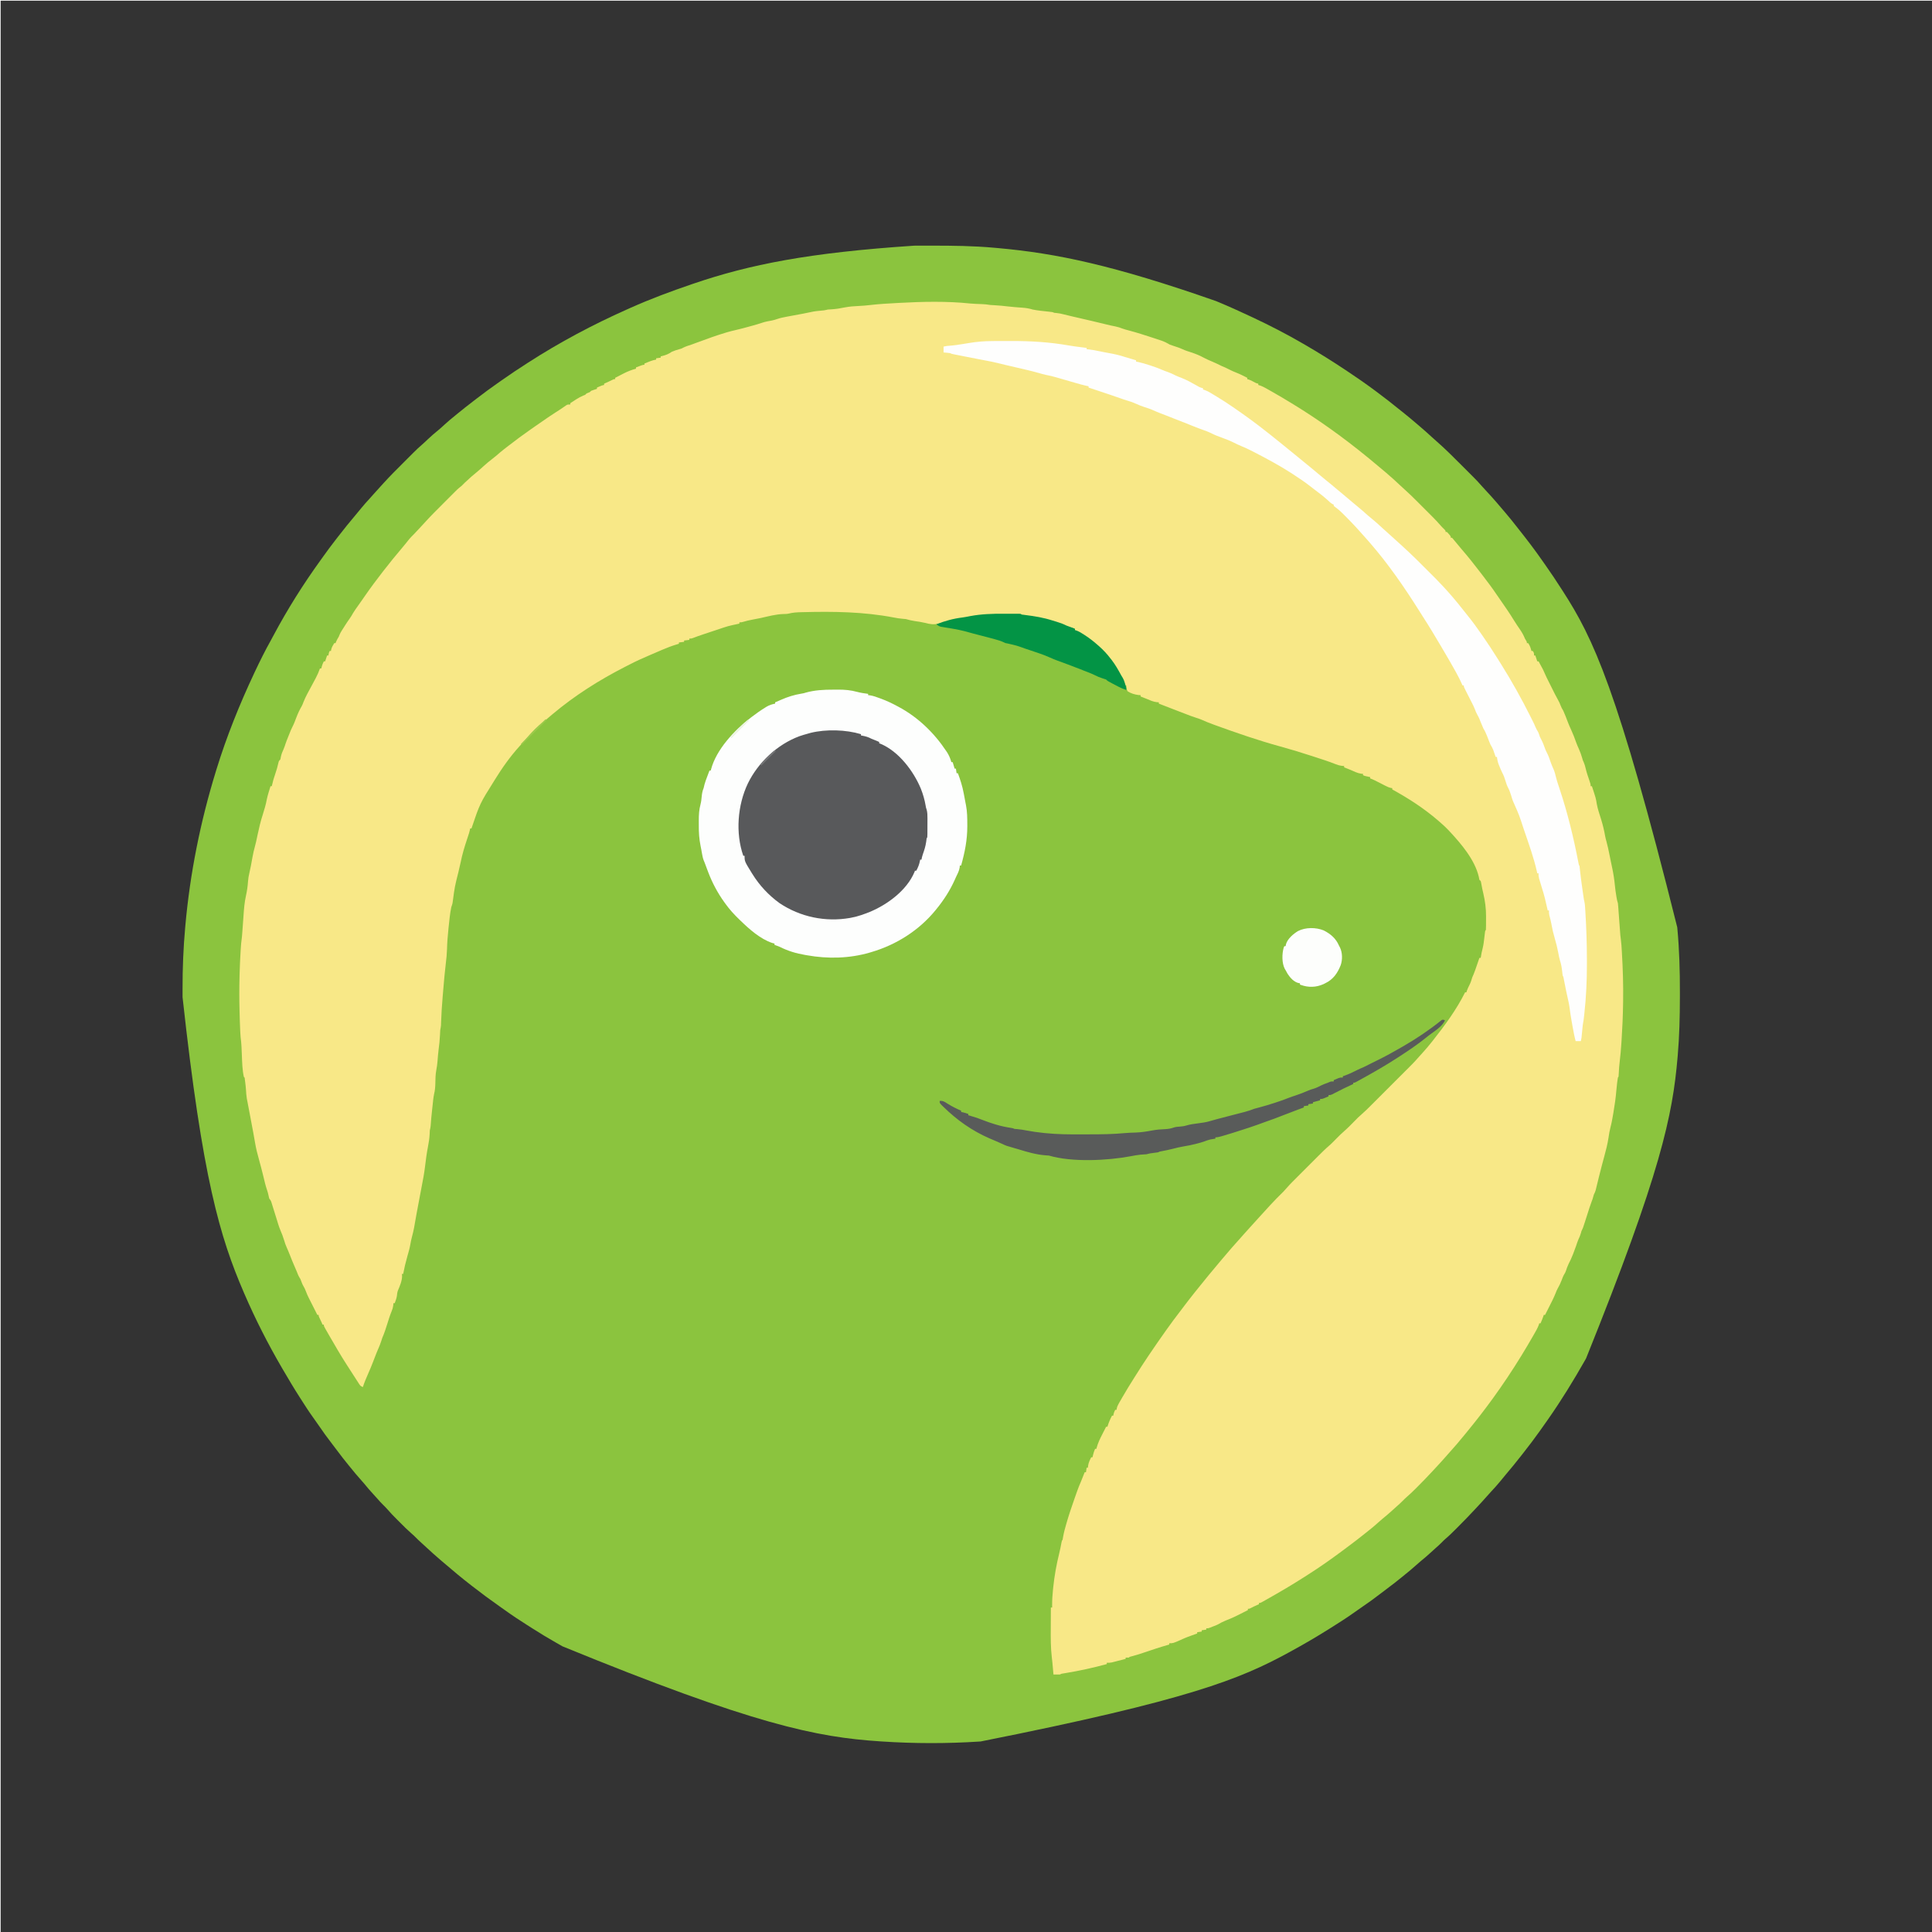<?xml version="1.0" encoding="UTF-8"?>
<svg version="1.1" xmlns="http://www.w3.org/2000/svg" width="2971" height="2971">
<rect width="100%" height="100%" fill="#333333" stroke="none"/>
<path d="M0 0 C1.942 -0.007 3.883 -0.014 5.825 -0.021 C11.994 -0.041 18.163 -0.046 24.332 -0.047 C25.909 -0.048 25.909 -0.048 27.519 -0.048 C59.5 -0.055 91.275 0.279 123.145 3.203 C125.109 3.377 127.073 3.55 129.037 3.723 C218.395 11.707 306.492 30.019 464.145 85.203 C464.798 85.474 465.451 85.744 466.124 86.023 C483.67 93.3 500.961 101.112 518.145 109.203 C519.155 109.677 520.166 110.151 521.207 110.639 C547.065 122.785 572.44 135.852 597.145 150.203 C598.309 150.877 599.473 151.55 600.638 152.224 C621.969 164.567 642.747 177.557 663.27 191.203 C664.406 191.958 664.406 191.958 665.565 192.728 C679.821 202.206 693.886 211.95 707.645 222.141 C708.82 223.01 708.82 223.01 710.019 223.896 C723.069 233.572 735.867 243.508 748.432 253.806 C750.715 255.668 753.022 257.499 755.332 259.328 C760.79 263.683 766.108 268.201 771.419 272.732 C773.165 274.221 774.914 275.704 776.664 277.188 C783.313 282.839 789.838 288.594 796.23 294.535 C798.425 296.544 800.638 298.511 802.884 300.461 C816.758 312.589 829.757 325.655 842.766 338.694 C845.236 341.17 847.712 343.642 850.188 346.113 C852.594 348.514 854.996 350.919 857.398 353.324 C858.275 354.198 859.151 355.072 860.053 355.973 C864.406 360.342 868.626 364.766 872.635 369.453 C875.219 372.449 877.939 375.318 880.645 378.203 C885.237 383.128 889.766 388.087 894.145 393.203 C895.044 394.249 895.944 395.294 896.844 396.34 C899.437 399.356 902.024 402.379 904.607 405.404 C905.598 406.564 906.591 407.723 907.584 408.881 C914.196 416.587 920.561 424.451 926.792 432.468 C928.094 434.138 929.404 435.801 930.719 437.461 C942.766 452.681 954.56 468.077 965.627 484.027 C967.229 486.325 968.847 488.61 970.469 490.895 C979.362 503.452 987.83 516.257 996.145 529.203 C996.662 530.005 997.18 530.808 997.713 531.634 C1043.971 603.406 1081.609 680.756 1173.395 1048.203 C1173.472 1049.033 1173.549 1049.864 1173.628 1050.719 C1176.583 1082.984 1177.531 1115.326 1177.463 1147.712 C1177.457 1150.447 1177.454 1153.182 1177.452 1155.918 C1177.41 1185.762 1176.715 1215.454 1174.145 1245.203 C1174.057 1246.221 1173.97 1247.239 1173.88 1248.288 C1166.186 1337.19 1148.597 1424.56 1033.145 1711.203 C1032.576 1712.206 1032.008 1713.209 1031.422 1714.242 C1013.941 1745.014 995.424 1775.188 975.145 1804.203 C974.645 1804.919 974.146 1805.634 973.631 1806.372 C970.161 1811.334 966.659 1816.273 963.145 1821.203 C962.629 1821.929 962.114 1822.654 961.583 1823.401 C953.915 1834.184 945.977 1844.718 937.791 1855.112 C936.233 1857.09 934.682 1859.074 933.133 1861.059 C925.367 1871 917.403 1880.76 909.228 1890.367 C906.336 1893.773 903.506 1897.22 900.707 1900.703 C896.33 1906.086 891.649 1911.146 886.918 1916.215 C884.781 1918.507 882.692 1920.831 880.645 1923.203 C876.168 1928.367 871.509 1933.364 866.853 1938.365 C865.718 1939.586 864.586 1940.808 863.456 1942.033 C854.398 1951.845 845.075 1961.377 835.645 1970.828 C835.084 1971.391 834.524 1971.954 833.946 1972.534 C828.358 1978.142 822.761 1983.684 816.736 1988.83 C814.77 1990.527 812.948 1992.335 811.145 1994.203 C808.016 1997.374 804.776 2000.329 801.398 2003.23 C799.185 2005.168 797.022 2007.155 794.866 2009.156 C789.659 2013.985 784.327 2018.568 778.793 2023.023 C776.172 2025.181 773.653 2027.416 771.145 2029.703 C765.969 2034.408 760.583 2038.807 755.145 2043.203 C753.913 2044.214 752.683 2045.226 751.453 2046.238 C743.6 2052.689 735.627 2058.923 727.465 2064.977 C724.331 2067.305 721.228 2069.67 718.137 2072.055 C708.176 2079.734 698.102 2087.114 687.668 2094.137 C684.082 2096.552 680.555 2099.037 677.045 2101.561 C665.394 2109.927 653.281 2117.566 641.145 2125.203 C640.226 2125.782 639.307 2126.362 638.361 2126.958 C618.671 2139.349 598.581 2151.088 578.145 2162.203 C577.14 2162.75 576.136 2163.298 575.101 2163.862 C501.509 2203.873 423.444 2236.395 102.145 2300.203 C100.952 2300.281 100.952 2300.281 99.734 2300.361 C50.058 2303.581 -0.186 2303.468 -49.855 2300.203 C-50.639 2300.152 -51.423 2300.101 -52.231 2300.049 C-149.7 2293.648 -246.015 2274.624 -540.853 2153.927 C-544.033 2152.101 -547.219 2150.287 -550.406 2148.473 C-562.555 2141.537 -574.544 2134.427 -586.3 2126.844 C-589.186 2124.991 -592.085 2123.157 -594.984 2121.324 C-606.49 2114.036 -617.825 2106.602 -628.868 2098.63 C-631.6 2096.668 -634.357 2094.742 -637.112 2092.813 C-651.626 2082.639 -665.88 2072.105 -679.855 2061.203 C-680.394 2060.785 -680.933 2060.367 -681.488 2059.937 C-695.703 2048.91 -709.536 2037.43 -723.149 2025.671 C-724.886 2024.177 -726.631 2022.693 -728.379 2021.211 C-735.845 2014.873 -743.109 2008.36 -750.268 2001.678 C-752.391 1999.706 -754.534 1997.756 -756.676 1995.806 C-760.929 1991.933 -765.101 1988.011 -769.127 1983.899 C-770.775 1982.282 -772.478 1980.798 -774.242 1979.309 C-779.807 1974.466 -784.979 1969.23 -790.183 1964.006 C-791.914 1962.269 -793.651 1960.538 -795.389 1958.807 C-800.588 1953.61 -805.697 1948.403 -810.47 1942.806 C-812.326 1940.659 -814.319 1938.678 -816.355 1936.703 C-819.705 1933.393 -822.855 1929.996 -825.918 1926.422 C-827.841 1924.219 -829.817 1922.07 -831.806 1919.927 C-836.636 1914.719 -841.219 1909.387 -845.676 1903.852 C-847.833 1901.23 -850.069 1898.712 -852.355 1896.203 C-857.06 1891.028 -861.46 1885.641 -865.855 1880.203 C-866.866 1878.972 -867.878 1877.741 -868.891 1876.512 C-875.341 1868.659 -881.576 1860.686 -887.629 1852.523 C-889.957 1849.389 -892.322 1846.286 -894.707 1843.195 C-902.431 1833.177 -909.845 1823.04 -916.91 1812.547 C-919.483 1808.729 -922.148 1804.989 -924.855 1801.266 C-931.205 1792.477 -937.01 1783.331 -942.855 1774.203 C-943.348 1773.439 -943.84 1772.675 -944.347 1771.888 C-953.573 1757.56 -962.257 1742.913 -970.855 1728.203 C-971.668 1726.815 -971.668 1726.815 -972.497 1725.398 C-993.799 1688.867 -1013.068 1651.019 -1029.855 1612.203 C-1030.152 1611.517 -1030.449 1610.831 -1030.755 1610.125 C-1067.745 1524.429 -1094.513 1434.591 -1125.116 1155.721 C-1125.105 1151.485 -1125.112 1147.249 -1125.123 1143.013 C-1125.195 1111.512 -1123.939 1080.082 -1121.105 1048.703 C-1121.023 1047.774 -1120.941 1046.844 -1120.856 1045.886 C-1113.642 965.143 -1097.675 885.664 -1073.855 808.203 C-1073.616 807.424 -1073.377 806.645 -1073.131 805.842 C-1057.447 754.849 -1037.55 705.454 -1014.855 657.203 C-1014.53 656.51 -1014.204 655.817 -1013.868 655.103 C-1006.169 638.757 -998.155 622.658 -989.337 606.881 C-987.793 604.09 -986.285 601.283 -984.785 598.469 C-963.66 558.857 -939.538 520.605 -913.283 484.184 C-911.714 482.007 -910.154 479.824 -908.594 477.641 C-902.624 469.308 -896.561 461.072 -890.251 452.993 C-888.642 450.929 -887.042 448.859 -885.441 446.789 C-876.838 435.671 -868.051 424.752 -858.943 414.042 C-856.012 410.591 -853.138 407.101 -850.293 403.578 C-846.417 398.815 -842.343 394.269 -838.188 389.75 C-836.231 387.614 -834.314 385.455 -832.418 383.266 C-828.659 378.944 -824.787 374.728 -820.904 370.518 C-819.067 368.525 -817.243 366.524 -815.427 364.512 C-806.278 354.439 -796.65 344.844 -787.018 335.235 C-784.579 332.802 -782.144 330.364 -779.71 327.924 C-777.35 325.559 -774.985 323.198 -772.621 320.836 C-771.759 319.972 -770.898 319.109 -770.01 318.219 C-765.672 313.897 -761.276 309.71 -756.621 305.731 C-753.501 303.031 -750.537 300.166 -747.543 297.328 C-742.37 292.458 -737.086 287.845 -731.531 283.41 C-728.54 280.943 -725.692 278.343 -722.855 275.703 C-717.378 270.619 -711.68 265.882 -705.855 261.203 C-704.592 260.172 -703.329 259.139 -702.066 258.105 C-694.402 251.835 -686.679 245.67 -678.793 239.68 C-676.515 237.944 -674.246 236.197 -671.977 234.449 C-661.814 226.642 -651.56 219.026 -641.032 211.72 C-638.734 210.118 -636.448 208.5 -634.164 206.879 C-621.607 197.986 -608.801 189.518 -595.855 181.203 C-595.053 180.685 -594.251 180.168 -593.424 179.634 C-545.188 148.545 -494.288 121.453 -441.893 98.111 C-439.928 97.236 -437.965 96.357 -436.001 95.479 C-405.255 81.748 -373.718 70.068 -341.855 59.203 C-341.134 58.957 -340.412 58.71 -339.669 58.456 C-252.967 28.904 -162.131 10.736 0 0 Z " fill="#8BC43E" transform="translate(1405.855,377.797)"/>
<path d="M0 0 C5.549 0.51 11.123 0.636 16.69 0.84 C21.404 1.029 25.898 1.404 30.549 2.234 C32.964 2.406 35.381 2.55 37.799 2.672 C44.317 3.035 50.768 3.663 57.249 4.433 C64.92 5.324 72.612 5.912 80.315 6.449 C85.661 6.855 90.411 7.606 95.549 9.234 C103.831 10.844 112.244 11.696 120.633 12.537 C126.338 13.129 126.338 13.129 128.549 14.234 C129.828 14.358 131.107 14.482 132.424 14.609 C135.963 14.975 139.277 15.605 142.717 16.508 C147.875 17.826 153.045 19.061 158.233 20.25 C159.01 20.428 159.788 20.606 160.589 20.79 C162.215 21.163 163.842 21.535 165.468 21.908 C179.782 25.184 194.078 28.521 208.338 32.026 C213.16 33.205 217.961 34.333 222.842 35.238 C226.585 35.961 229.942 37.052 233.475 38.462 C236.645 39.642 239.896 40.46 243.163 41.327 C255.988 44.73 268.582 48.752 281.174 52.922 C282.034 53.203 282.893 53.485 283.778 53.775 C286.26 54.59 288.737 55.416 291.213 56.246 C291.951 56.487 292.689 56.729 293.449 56.978 C298.197 58.588 302.235 60.682 306.549 63.234 C308.985 64.131 311.445 64.965 313.924 65.734 C317.997 67.03 321.998 68.328 325.862 70.172 C330.274 72.252 334.852 73.679 339.487 75.172 C346.181 77.342 352.373 79.831 358.549 83.234 C362.826 85.429 367.069 87.486 371.549 89.234 C376.629 91.423 381.602 93.76 386.549 96.234 C388.224 96.943 389.9 97.651 391.577 98.355 C393.882 99.382 396.115 100.522 398.362 101.672 C401.668 103.347 404.966 104.839 408.424 106.172 C414.332 108.457 419.924 111.334 425.549 114.234 C425.549 114.894 425.549 115.554 425.549 116.234 C426.395 116.482 427.241 116.729 428.112 116.984 C430.766 117.949 432.788 118.879 435.174 120.297 C437.814 121.812 439.608 122.763 442.549 123.234 C442.549 123.894 442.549 124.554 442.549 125.234 C443.429 125.506 444.309 125.777 445.215 126.057 C448.344 127.162 451.014 128.447 453.901 130.07 C454.906 130.633 455.912 131.197 456.948 131.777 C458.013 132.382 459.077 132.986 460.174 133.609 C461.287 134.238 462.4 134.866 463.547 135.514 C473.656 141.247 483.644 147.157 493.549 153.234 C494.454 153.786 495.359 154.338 496.291 154.907 C535.961 179.159 573.745 206.353 609.741 235.758 C611.342 237.065 612.945 238.368 614.549 239.672 C621.055 244.967 627.473 250.358 633.858 255.797 C635.542 257.228 637.233 258.652 638.924 260.074 C646.045 266.088 652.933 272.302 659.693 278.719 C663.14 281.99 666.625 285.201 670.178 288.356 C675.44 293.085 680.472 298.012 685.467 303.019 C686.369 303.92 687.27 304.82 688.199 305.748 C690.088 307.637 691.977 309.527 693.864 311.418 C696.26 313.82 698.662 316.218 701.064 318.615 C703.388 320.935 705.709 323.258 708.03 325.582 C708.881 326.431 709.732 327.28 710.609 328.155 C714.91 332.473 719.069 336.85 723.017 341.494 C724.598 343.29 726.266 344.947 727.987 346.609 C730.549 349.234 730.549 349.234 730.549 351.234 C731.209 351.234 731.869 351.234 732.549 351.234 C734.057 352.695 734.057 352.695 735.674 354.609 C736.213 355.236 736.752 355.862 737.307 356.508 C738.549 358.234 738.549 358.234 738.549 360.234 C739.209 360.234 739.869 360.234 740.549 360.234 C741.903 361.722 743.181 363.278 744.424 364.859 C747.968 369.291 751.584 373.633 755.299 377.922 C764.922 389.085 774.154 400.556 783.068 412.292 C784.816 414.584 786.577 416.866 788.338 419.148 C795.35 428.258 802.211 437.413 808.639 446.945 C810.866 450.247 813.139 453.514 815.428 456.773 C822.382 466.674 829.192 476.598 835.51 486.918 C838.568 491.891 841.813 496.73 845.139 501.527 C848.201 505.997 850.523 510.217 852.549 515.234 C853.385 516.626 853.385 516.626 854.237 518.047 C855.549 520.234 855.549 520.234 855.549 522.234 C856.209 522.234 856.869 522.234 857.549 522.234 C860.266 525.97 861.417 529.79 862.549 534.234 C863.209 534.234 863.869 534.234 864.549 534.234 C866.549 537.234 866.549 537.234 866.549 541.234 C867.209 541.234 867.869 541.234 868.549 541.234 C869.539 544.204 870.529 547.174 871.549 550.234 C872.209 550.234 872.869 550.234 873.549 550.234 C874.824 552.586 876.094 554.941 877.362 557.297 C877.718 557.953 878.075 558.61 878.442 559.287 C878.969 560.268 878.969 560.268 879.506 561.269 C879.826 561.861 880.145 562.453 880.474 563.062 C881.654 565.445 882.677 567.881 883.714 570.328 C885.167 573.645 886.797 576.872 888.42 580.109 C888.966 581.201 888.966 581.201 889.522 582.316 C890.287 583.846 891.053 585.375 891.819 586.904 C892.983 589.226 894.142 591.55 895.301 593.875 C896.049 595.37 896.797 596.864 897.545 598.359 C897.887 599.045 898.229 599.73 898.581 600.437 C900.222 603.703 901.916 606.917 903.741 610.085 C905.152 612.542 906.226 614.695 907.112 617.359 C908.261 620.596 909.745 623.303 911.549 626.234 C914.087 631.771 916.185 637.477 918.362 643.164 C919.992 647.378 921.741 651.518 923.667 655.605 C926.626 661.937 929.06 668.338 931.358 674.937 C932.628 678.452 934.085 681.825 935.643 685.219 C937.631 689.641 939.239 694.13 940.549 698.797 C941.467 702.25 941.467 702.25 942.987 705.422 C944.318 708.412 945.116 711.36 945.862 714.547 C947.362 720.904 949.418 727.018 951.568 733.179 C953.549 738.929 953.549 738.929 953.549 742.234 C954.209 742.234 954.869 742.234 955.549 742.234 C961.745 761.037 961.745 761.037 963.065 769.574 C964.506 777.488 967.218 785.192 969.612 792.859 C972.319 801.608 974.442 810.354 975.993 819.377 C976.512 822.043 977.175 824.594 977.928 827.203 C979.755 833.799 981.131 840.465 982.487 847.172 C982.876 849.084 982.876 849.084 983.273 851.034 C983.793 853.59 984.311 856.145 984.828 858.701 C985.455 861.772 986.1 864.838 986.756 867.902 C988.612 876.653 990.001 885.289 990.829 894.198 C991.371 899.919 992.158 905.567 993.112 911.234 C993.302 912.374 993.302 912.374 993.497 913.537 C994.014 916.529 994.588 919.349 995.549 922.234 C995.742 923.919 995.892 925.609 996.014 927.301 C996.091 928.331 996.168 929.362 996.247 930.424 C996.326 931.537 996.405 932.65 996.487 933.797 C996.661 936.148 996.836 938.5 997.01 940.851 C997.099 942.065 997.188 943.279 997.279 944.53 C997.714 950.495 998.161 956.458 998.612 962.422 C998.691 963.501 998.77 964.58 998.852 965.691 C998.929 966.71 999.005 967.728 999.084 968.777 C999.15 969.664 999.216 970.551 999.284 971.465 C999.483 973.537 999.748 975.603 1000.047 977.663 C1000.896 983.7 1001.184 989.777 1001.549 995.859 C1001.593 996.571 1001.636 997.282 1001.68 998.015 C1003.18 1023.032 1003.954 1048.174 1003.549 1073.234 C1003.531 1074.483 1003.514 1075.733 1003.495 1077.02 C1003.204 1096.041 1002.372 1115.003 1001.112 1133.984 C1001.05 1134.924 1000.989 1135.864 1000.926 1136.833 C1000.267 1146.785 999.454 1156.684 998.224 1166.583 C997.6 1171.633 997.189 1176.651 996.987 1181.734 C996.679 1189.104 996.679 1189.104 995.549 1190.234 C995.184 1192.309 994.885 1194.395 994.612 1196.484 C994.523 1197.155 994.435 1197.827 994.343 1198.518 C993.87 1202.232 993.476 1205.94 993.186 1209.672 C992.266 1221.33 990.587 1232.777 988.612 1244.297 C988.484 1245.047 988.357 1245.797 988.226 1246.569 C987.048 1253.471 985.85 1260.334 984.045 1267.105 C982.72 1272.129 981.921 1277.137 981.174 1282.269 C979.689 1292.283 977.224 1301.92 974.549 1311.672 C974.106 1313.314 973.663 1314.957 973.221 1316.599 C972.578 1318.989 971.935 1321.378 971.288 1323.766 C969.628 1329.903 968.056 1336.058 966.549 1342.234 C965.531 1346.401 964.51 1350.568 963.487 1354.734 C963.231 1355.791 962.975 1356.848 962.711 1357.937 C962.461 1358.953 962.21 1359.969 961.952 1361.015 C961.619 1362.378 961.619 1362.378 961.28 1363.767 C960.585 1366.112 959.669 1368.069 958.549 1370.234 C957.877 1372.566 957.211 1374.899 956.549 1377.234 C955.931 1378.847 955.931 1378.847 955.299 1380.492 C952.759 1387.187 950.667 1394.041 948.487 1400.859 C947.815 1402.955 947.142 1405.051 946.469 1407.146 C945.861 1409.042 945.254 1410.938 944.647 1412.834 C941.718 1421.907 941.718 1421.907 940.549 1424.172 C939.41 1426.361 939.41 1426.361 938.674 1429.422 C937.607 1433.038 936.264 1436.241 934.647 1439.633 C933.373 1442.652 932.375 1445.722 931.355 1448.835 C930.072 1452.657 928.635 1456.415 927.174 1460.172 C926.869 1460.959 926.564 1461.746 926.249 1462.557 C924.305 1467.498 922.15 1472.231 919.67 1476.929 C917.979 1480.407 916.765 1484.027 915.542 1487.691 C914.549 1490.234 914.549 1490.234 913.081 1492.668 C911.375 1495.526 910.301 1498.354 909.174 1501.484 C907.388 1506.253 905.377 1510.565 902.795 1514.943 C901.606 1517.13 900.717 1519.259 899.85 1521.59 C897.113 1528.562 893.682 1535.185 890.299 1541.859 C889.643 1543.162 888.986 1544.466 888.331 1545.769 C886.741 1548.926 885.147 1552.081 883.549 1555.234 C882.889 1555.234 882.229 1555.234 881.549 1555.234 C881.281 1556.08 881.013 1556.925 880.737 1557.797 C879.501 1561.373 878.072 1564.773 876.549 1568.234 C875.889 1568.234 875.229 1568.234 874.549 1568.234 C874.34 1569.005 874.132 1569.776 873.917 1570.57 C872.023 1575.645 869.368 1580.17 866.674 1584.859 C866.095 1585.875 865.516 1586.89 864.919 1587.936 C859.274 1597.79 853.49 1607.556 847.549 1617.234 C847.098 1617.969 846.647 1618.704 846.183 1619.462 C832.781 1641.197 818.557 1662.574 803.549 1683.234 C803.012 1683.976 802.474 1684.718 801.92 1685.482 C789.768 1702.216 777.083 1718.501 763.973 1734.494 C762.697 1736.054 761.427 1737.618 760.159 1739.183 C751.895 1749.364 743.361 1759.31 734.549 1769.019 C732.753 1771.008 730.99 1773.02 729.237 1775.047 C724.677 1780.274 719.952 1785.348 715.228 1790.426 C713.552 1792.231 711.882 1794.043 710.213 1795.855 C702.678 1804.001 694.947 1811.941 687.112 1819.797 C686.188 1820.725 685.265 1821.653 684.313 1822.609 C679.741 1827.171 675.111 1831.586 670.209 1835.792 C668.224 1837.517 666.375 1839.343 664.549 1841.234 C661.4 1844.427 658.137 1847.406 654.737 1850.328 C652.194 1852.544 649.718 1854.825 647.237 1857.109 C642.699 1861.252 638.018 1865.158 633.237 1869.015 C630.582 1871.207 628.029 1873.477 625.487 1875.797 C621.554 1879.372 617.517 1882.743 613.342 1886.031 C611.312 1887.633 609.295 1889.245 607.288 1890.875 C597.73 1898.616 587.945 1906.031 578.069 1913.363 C575.662 1915.15 573.26 1916.944 570.858 1918.738 C553.865 1931.39 536.527 1943.574 518.628 1954.914 C516.49 1956.272 514.359 1957.641 512.229 1959.011 C494.011 1970.683 475.334 1981.615 456.487 1992.234 C455.416 1992.84 454.345 1993.446 453.242 1994.07 C452.259 1994.619 451.277 1995.168 450.264 1995.734 C449.399 1996.219 448.534 1996.704 447.643 1997.203 C445.549 1998.234 445.549 1998.234 443.549 1998.234 C443.549 1998.894 443.549 1999.554 443.549 2000.234 C442.559 2000.647 441.569 2001.059 440.549 2001.484 C437.027 2002.983 433.638 2004.687 430.249 2006.465 C428.549 2007.234 428.549 2007.234 426.549 2007.234 C426.549 2007.894 426.549 2008.554 426.549 2009.234 C422.761 2011.158 418.968 2013.072 415.174 2014.984 C414.113 2015.523 413.053 2016.062 411.959 2016.617 C405.593 2019.82 399.207 2022.697 392.549 2025.234 C388.266 2026.976 384.356 2028.913 380.374 2031.258 C377.806 2032.632 375.146 2033.604 372.405 2034.574 C370.828 2035.135 369.278 2035.771 367.737 2036.422 C365.549 2037.234 365.549 2037.234 362.549 2037.234 C362.549 2037.894 362.549 2038.554 362.549 2039.234 C360.239 2039.564 357.929 2039.894 355.549 2040.234 C355.549 2040.894 355.549 2041.554 355.549 2042.234 C353.239 2042.564 350.929 2042.894 348.549 2043.234 C348.549 2043.894 348.549 2044.554 348.549 2045.234 C347.45 2045.609 346.35 2045.984 345.217 2046.371 C337.698 2048.964 330.383 2051.66 323.186 2055.066 C311.519 2060.234 311.519 2060.234 305.549 2060.234 C305.549 2060.894 305.549 2061.554 305.549 2062.234 C304.705 2062.467 303.861 2062.701 302.991 2062.941 C290.993 2066.336 279.196 2070.307 267.391 2074.312 C260.474 2076.649 253.571 2078.879 246.486 2080.669 C244.561 2081.062 244.561 2081.062 243.549 2082.234 C241.883 2082.275 240.215 2082.277 238.549 2082.234 C238.549 2082.894 238.549 2083.554 238.549 2084.234 C234.656 2085.244 230.759 2086.24 226.862 2087.234 C225.759 2087.52 224.656 2087.806 223.52 2088.101 C222.453 2088.372 221.387 2088.643 220.288 2088.922 C219.308 2089.173 218.329 2089.424 217.32 2089.683 C214.646 2090.215 212.266 2090.338 209.549 2090.234 C209.549 2090.894 209.549 2091.554 209.549 2092.234 C188.78 2097.892 167.922 2102.468 146.682 2105.979 C145.775 2106.13 144.867 2106.281 143.932 2106.437 C142.732 2106.633 142.732 2106.633 141.507 2106.833 C139.482 2107.16 139.482 2107.16 137.549 2108.234 C135.842 2108.304 134.133 2108.319 132.424 2108.297 C131.514 2108.288 130.604 2108.279 129.667 2108.269 C128.968 2108.258 128.269 2108.246 127.549 2108.234 C127.474 2107.392 127.474 2107.392 127.397 2106.532 C127.157 2103.849 126.916 2101.167 126.674 2098.484 C126.596 2097.602 126.517 2096.721 126.436 2095.812 C126.352 2094.884 126.268 2093.956 126.182 2093 C126.089 2091.951 125.997 2090.903 125.901 2089.823 C125.649 2087.246 125.362 2084.689 125.037 2082.122 C123.201 2066.964 123.313 2051.823 123.412 2036.584 C123.433 2033.036 123.442 2029.489 123.452 2025.941 C123.473 2019.039 123.507 2012.136 123.549 2005.234 C124.209 2005.234 124.869 2005.234 125.549 2005.234 C125.535 2004.462 125.52 2003.689 125.505 2002.894 C125.417 1994.492 125.93 1986.274 126.799 1977.922 C126.934 1976.618 127.068 1975.314 127.206 1973.971 C129.067 1956.384 132.114 1939.214 136.381 1922.058 C137.788 1916.368 138.899 1910.636 139.971 1904.875 C140.549 1902.234 140.549 1902.234 141.549 1901.234 C141.861 1899.672 142.128 1898.101 142.377 1896.527 C143.571 1889.728 145.372 1883.17 147.299 1876.547 C147.486 1875.902 147.672 1875.258 147.865 1874.594 C151.481 1862.169 155.638 1849.942 159.924 1837.734 C160.384 1836.425 160.384 1836.425 160.852 1835.089 C161.734 1832.584 162.621 1830.08 163.51 1827.578 C163.772 1826.837 164.035 1826.097 164.305 1825.334 C165.898 1820.889 167.658 1816.561 169.549 1812.234 C170.091 1810.915 170.627 1809.594 171.155 1808.269 C171.416 1807.615 171.677 1806.961 171.946 1806.287 C172.337 1805.302 172.337 1805.302 172.737 1804.297 C173.009 1803.613 173.282 1802.929 173.563 1802.224 C174.226 1800.561 174.888 1798.898 175.549 1797.234 C176.209 1797.234 176.869 1797.234 177.549 1797.234 C177.879 1794.924 178.209 1792.614 178.549 1790.234 C179.209 1790.234 179.869 1790.234 180.549 1790.234 C180.673 1788.78 180.673 1788.78 180.799 1787.297 C181.449 1782.563 183.472 1778.494 185.549 1774.234 C186.209 1774.234 186.869 1774.234 187.549 1774.234 C187.838 1773.017 188.127 1771.8 188.424 1770.547 C189.228 1767.316 190.212 1764.291 191.549 1761.234 C192.209 1761.234 192.869 1761.234 193.549 1761.234 C193.694 1760.659 193.839 1760.083 193.988 1759.49 C196.024 1752.045 199.208 1745.451 202.737 1738.609 C203.296 1737.51 203.854 1736.41 204.43 1735.277 C205.796 1732.592 207.169 1729.912 208.549 1727.234 C209.209 1727.234 209.869 1727.234 210.549 1727.234 C210.719 1726.677 210.89 1726.12 211.065 1725.547 C212.782 1720.138 214.903 1715.254 217.549 1710.234 C218.209 1710.234 218.869 1710.234 219.549 1710.234 C219.673 1709.492 219.797 1708.749 219.924 1707.984 C220.504 1705.433 221.286 1703.507 222.549 1701.234 C223.209 1701.234 223.869 1701.234 224.549 1701.234 C224.663 1700.508 224.777 1699.781 224.894 1699.033 C225.576 1696.12 226.56 1694.047 228.034 1691.453 C228.55 1690.539 229.066 1689.626 229.598 1688.685 C230.159 1687.711 230.721 1686.737 231.299 1685.734 C231.882 1684.715 232.465 1683.695 233.065 1682.645 C238.985 1672.356 245.206 1662.266 251.549 1652.234 C252.442 1650.819 252.442 1650.819 253.353 1649.375 C259.959 1638.911 266.592 1628.47 273.549 1618.234 C274.076 1617.456 274.603 1616.679 275.146 1615.877 C283.483 1603.569 291.904 1591.328 300.549 1579.234 C301.083 1578.486 301.617 1577.739 302.167 1576.969 C308.378 1568.278 314.67 1559.672 321.225 1551.238 C323.513 1548.281 325.755 1545.295 327.987 1542.297 C333.057 1535.516 338.288 1528.867 343.549 1522.234 C344.216 1521.394 344.882 1520.553 345.569 1519.687 C351.335 1512.452 357.182 1505.281 363.024 1498.107 C364.35 1496.479 365.675 1494.849 366.999 1493.219 C372.303 1486.705 377.711 1480.284 383.151 1473.883 C384.516 1472.273 385.877 1470.661 387.237 1469.047 C396.759 1457.747 406.375 1446.537 416.358 1435.64 C418.263 1433.548 420.134 1431.434 421.987 1429.297 C425.375 1425.398 428.866 1421.596 432.364 1417.795 C435.259 1414.647 438.133 1411.482 440.987 1408.297 C454.04 1393.768 467.223 1379.212 481.241 1365.605 C483.06 1363.737 484.732 1361.855 486.417 1359.871 C491.658 1353.866 497.344 1348.295 502.983 1342.668 C504.187 1341.463 505.391 1340.258 506.595 1339.053 C509.107 1336.539 511.621 1334.027 514.136 1331.517 C517.342 1328.317 520.542 1325.113 523.742 1321.908 C526.224 1319.422 528.708 1316.939 531.193 1314.457 C532.373 1313.277 533.553 1312.097 534.732 1310.915 C540.327 1305.311 545.921 1299.762 551.946 1294.615 C553.984 1292.86 555.885 1290.996 557.768 1289.078 C558.826 1288.009 558.826 1288.009 559.905 1286.918 C560.966 1285.837 560.966 1285.837 562.049 1284.734 C566.078 1280.632 570.088 1276.572 574.456 1272.828 C579.416 1268.56 583.96 1263.893 588.549 1259.234 C590.255 1257.502 591.963 1255.773 593.674 1254.047 C594.419 1253.29 595.164 1252.533 595.932 1251.754 C597.986 1249.777 600.061 1247.915 602.221 1246.06 C606.455 1242.366 610.449 1238.476 614.415 1234.498 C615.526 1233.389 615.526 1233.389 616.66 1232.258 C619.085 1229.837 621.507 1227.413 623.928 1224.988 C625.626 1223.291 627.324 1221.594 629.023 1219.896 C632.572 1216.348 636.12 1212.799 639.666 1209.248 C644.197 1204.711 648.733 1200.178 653.27 1195.647 C656.775 1192.146 660.277 1188.643 663.779 1185.139 C665.45 1183.467 667.121 1181.796 668.794 1180.126 C671.136 1177.786 673.475 1175.443 675.813 1173.1 C676.496 1172.419 677.178 1171.739 677.881 1171.038 C681.757 1167.145 685.455 1163.145 689.041 1158.981 C691.115 1156.579 693.27 1154.253 695.424 1151.922 C700.341 1146.518 705.012 1140.959 709.549 1135.234 C710.06 1134.591 710.57 1133.948 711.096 1133.285 C729.493 1110.031 747.244 1085.844 760.549 1059.234 C761.209 1059.234 761.869 1059.234 762.549 1059.234 C762.776 1058.45 763.003 1057.667 763.237 1056.859 C764.338 1053.819 765.569 1051.156 767.049 1048.297 C769.078 1044.334 770.41 1040.548 771.549 1036.234 C772.259 1034.595 772.97 1032.956 773.685 1031.319 C775.362 1027.274 776.747 1023.122 778.174 1018.984 C778.486 1018.087 778.798 1017.19 779.12 1016.265 C780.279 1012.927 781.432 1009.587 782.549 1006.234 C783.209 1006.234 783.869 1006.234 784.549 1006.234 C784.67 1005.533 784.792 1004.832 784.917 1004.109 C785.084 1003.16 785.252 1002.212 785.424 1001.234 C785.587 1000.306 785.749 999.378 785.917 998.422 C786.371 996.132 786.918 993.86 787.522 991.605 C788.89 986.243 789.46 980.783 790.112 975.297 C790.359 973.225 790.61 971.153 790.866 969.082 C790.973 968.174 791.081 967.267 791.192 966.332 C791.549 964.234 791.549 964.234 792.549 963.234 C792.663 960.865 792.714 958.526 792.717 956.156 C792.721 955.434 792.724 954.711 792.727 953.967 C792.732 952.427 792.735 950.887 792.735 949.346 C792.737 947.035 792.755 944.725 792.774 942.414 C792.821 930.291 791.314 918.857 788.549 907.047 C788.197 905.512 787.845 903.977 787.495 902.441 C787.33 901.72 787.165 900.999 786.996 900.256 C786.244 896.851 785.626 893.422 785.042 889.984 C784.636 887.995 784.636 887.995 782.549 886.234 C782.169 884.598 781.846 882.949 781.549 881.297 C775.416 855.392 754.675 830.99 736.987 811.984 C736.374 811.323 735.761 810.661 735.129 809.979 C730.843 805.425 726.312 801.284 721.549 797.234 C720.528 796.345 719.507 795.456 718.487 794.566 C696.971 776.111 673.38 760.847 648.549 747.234 C648.549 746.574 648.549 745.914 648.549 745.234 C647.839 745.124 647.129 745.014 646.397 744.9 C643.282 744.172 640.832 743.038 637.987 741.582 C636.421 740.788 636.421 740.788 634.823 739.978 C633.743 739.423 632.662 738.868 631.549 738.297 C629.404 737.202 627.259 736.11 625.112 735.019 C623.691 734.29 623.691 734.29 622.241 733.547 C619.714 732.314 617.173 731.241 614.549 730.234 C614.549 729.574 614.549 728.914 614.549 728.234 C613.923 728.101 613.296 727.969 612.651 727.832 C611.834 727.655 611.016 727.479 610.174 727.297 C609.362 727.123 608.55 726.949 607.713 726.769 C605.549 726.234 605.549 726.234 603.549 725.234 C603.549 724.574 603.549 723.914 603.549 723.234 C602.642 723.172 601.734 723.11 600.799 723.047 C595.027 722.23 589.851 719.54 584.549 717.234 C582.636 716.456 580.719 715.684 578.799 714.922 C577.979 714.595 577.16 714.269 576.315 713.933 C575.732 713.703 575.15 713.472 574.549 713.234 C574.549 712.574 574.549 711.914 574.549 711.234 C573.394 711.131 572.239 711.028 571.049 710.922 C567.372 710.458 564.233 709.529 560.809 708.14 C550.951 704.19 540.825 700.981 530.728 697.708 C528.147 696.871 525.568 696.029 522.989 695.187 C507.505 690.148 491.951 685.411 476.244 681.117 C442.385 671.815 409.039 660.296 376.049 648.297 C375.07 647.941 375.07 647.941 374.07 647.578 C367.791 645.288 361.623 642.878 355.543 640.103 C352.458 638.759 349.319 637.756 346.112 636.734 C341.086 635.103 336.157 633.346 331.272 631.332 C327.722 629.9 324.137 628.569 320.549 627.234 C315.364 625.302 310.205 623.324 305.077 621.246 C299.924 619.183 294.733 617.217 289.549 615.234 C289.549 614.574 289.549 613.914 289.549 613.234 C288.436 613.152 287.322 613.069 286.174 612.984 C280.907 612.326 276.393 610.315 271.549 608.234 C269.676 607.479 267.801 606.729 265.924 605.984 C264.466 605.401 263.008 604.817 261.549 604.234 C261.549 603.574 261.549 602.914 261.549 602.234 C260.477 602.172 259.404 602.11 258.299 602.047 C252.34 601.246 246.584 599.577 241.549 596.234 C239.995 593.241 239.579 590.586 239.549 587.234 C238.889 587.234 238.229 587.234 237.549 587.234 C237.365 586.709 237.181 586.185 236.991 585.644 C223.116 548.582 195.033 520.586 160.549 502.234 C160.549 501.574 160.549 500.914 160.549 500.234 C160.004 500.052 159.459 499.871 158.897 499.683 C157.304 499.152 155.712 498.621 154.12 498.09 C152.49 497.547 150.86 497.008 149.229 496.472 C145.78 495.337 142.375 494.167 138.987 492.859 C121.873 486.386 104.521 482.204 86.358 480.185 C85.36 480.073 84.362 479.962 83.334 479.847 C82.436 479.752 81.538 479.657 80.612 479.56 C78.549 479.234 78.549 479.234 77.549 478.234 C76.163 478.126 74.772 478.085 73.382 478.073 C72.491 478.064 71.599 478.054 70.68 478.044 C69.703 478.04 68.725 478.036 67.717 478.031 C66.706 478.024 65.695 478.017 64.653 478.01 C61.348 477.993 58.042 477.986 54.737 477.984 C53.619 477.983 52.502 477.981 51.35 477.98 C30.148 477.986 9.411 478.938 -11.361 483.554 C-14.362 484.215 -17.35 484.712 -20.388 485.172 C-29.899 486.71 -39.213 489.281 -48.451 491.984 C-56.353 494.121 -62.079 493.188 -69.826 491.094 C-75.066 489.851 -80.36 489.087 -85.688 488.325 C-90.42 487.629 -94.848 486.568 -99.451 485.234 C-101.091 485.034 -102.738 484.885 -104.388 484.797 C-108.941 484.457 -113.319 483.739 -117.798 482.859 C-164.396 473.907 -210.969 473.384 -258.263 474.609 C-258.935 474.624 -259.608 474.64 -260.3 474.655 C-266.907 474.813 -273.116 475.163 -279.529 476.797 C-282.434 477.458 -285.292 477.443 -288.263 477.484 C-299.812 477.922 -311.024 481.003 -322.251 483.532 C-326.323 484.425 -330.409 485.197 -334.513 485.922 C-339.884 486.89 -345.085 488.122 -350.314 489.683 C-352.451 490.234 -352.451 490.234 -355.451 490.234 C-355.451 490.894 -355.451 491.554 -355.451 492.234 C-356.646 492.488 -357.841 492.742 -359.072 493.004 C-360.677 493.351 -362.283 493.699 -363.888 494.047 C-365.063 494.295 -365.063 494.295 -366.261 494.549 C-370.835 495.546 -375.244 496.744 -379.667 498.272 C-383.373 499.553 -387.096 500.779 -390.818 502.011 C-392.379 502.53 -393.94 503.049 -395.501 503.568 C-397.912 504.37 -400.323 505.171 -402.734 505.97 C-405.096 506.753 -407.457 507.538 -409.818 508.324 C-410.951 508.701 -410.951 508.701 -412.107 509.085 C-417.244 510.804 -422.332 512.627 -427.389 514.572 C-429.451 515.234 -429.451 515.234 -432.451 515.234 C-432.451 515.894 -432.451 516.554 -432.451 517.234 C-435.091 517.564 -437.731 517.894 -440.451 518.234 C-440.451 518.894 -440.451 519.554 -440.451 520.234 C-443.091 520.564 -445.731 520.894 -448.451 521.234 C-448.451 521.894 -448.451 522.554 -448.451 523.234 C-449.246 523.463 -450.04 523.693 -450.859 523.929 C-458.755 526.273 -466.276 529.081 -473.826 532.359 C-474.941 532.838 -476.055 533.316 -477.204 533.81 C-479.5 534.797 -481.796 535.787 -484.089 536.781 C-487.284 538.162 -490.483 539.53 -493.685 540.894 C-504.044 545.326 -514.268 549.909 -524.267 555.103 C-526.739 556.383 -529.22 557.644 -531.701 558.906 C-571.072 579.052 -608.563 602.758 -642.451 631.234 C-643.216 631.872 -643.216 631.872 -643.997 632.523 C-658.956 645.015 -673.825 658.242 -686.541 673.043 C-688.777 675.609 -691.082 678.106 -693.388 680.609 C-707.757 696.421 -720.242 714.067 -731.451 732.234 C-731.862 732.901 -732.274 733.567 -732.698 734.254 C-754.459 768.868 -754.459 768.868 -767.451 807.234 C-768.111 807.234 -768.771 807.234 -769.451 807.234 C-769.571 807.922 -769.692 808.61 -769.817 809.319 C-770.53 812.598 -771.528 815.689 -772.595 818.871 C-773.028 820.173 -773.46 821.476 -773.891 822.779 C-774.115 823.455 -774.34 824.131 -774.571 824.828 C-778.266 836.002 -781.612 847.077 -783.905 858.63 C-784.996 863.837 -786.256 869.006 -787.481 874.183 C-793.182 896.812 -793.182 896.812 -796.244 919.879 C-796.507 922.872 -797.45 925.408 -798.451 928.234 C-800.504 938.204 -801.454 948.372 -802.513 958.484 C-802.647 959.744 -802.647 959.744 -802.783 961.029 C-803.921 971.831 -804.806 982.571 -805.074 993.435 C-805.284 1000.372 -805.95 1007.171 -806.814 1014.054 C-808.431 1027.517 -809.647 1040.999 -810.758 1054.512 C-811.076 1058.364 -811.404 1062.215 -811.732 1066.066 C-812.813 1078.967 -813.732 1091.84 -814.128 1104.782 C-814.173 1106.15 -814.173 1106.15 -814.218 1107.546 C-814.239 1108.335 -814.261 1109.124 -814.283 1109.937 C-814.465 1112.434 -814.949 1114.784 -815.451 1117.234 C-815.627 1120.007 -815.772 1122.771 -815.888 1125.547 C-816.237 1132.72 -816.953 1139.766 -817.916 1146.886 C-818.707 1152.989 -819.18 1159.126 -819.665 1165.259 C-820.045 1169.78 -820.593 1174.162 -821.482 1178.613 C-822.845 1185.74 -822.869 1192.859 -823.017 1200.094 C-823.169 1205.468 -823.59 1210.35 -824.894 1215.558 C-826.127 1221.484 -826.612 1227.565 -827.256 1233.58 C-827.511 1235.965 -827.774 1238.35 -828.039 1240.734 C-828.912 1248.696 -829.691 1256.646 -830.202 1264.641 C-830.423 1266.95 -830.861 1269 -831.451 1271.234 C-831.579 1273.358 -831.68 1275.483 -831.763 1277.609 C-832.103 1283.934 -833.056 1290.021 -834.263 1296.234 C-836.273 1306.596 -837.66 1317.003 -838.88 1327.482 C-840.095 1337.549 -841.94 1347.432 -843.894 1357.378 C-844.855 1362.31 -845.779 1367.249 -846.705 1372.187 C-846.894 1373.195 -847.083 1374.204 -847.278 1375.242 C-847.663 1377.292 -848.048 1379.342 -848.433 1381.392 C-849.015 1384.496 -849.599 1387.599 -850.183 1390.703 C-850.566 1392.739 -850.948 1394.776 -851.33 1396.812 C-851.514 1397.796 -851.699 1398.78 -851.889 1399.793 C-853.24 1407.029 -854.52 1414.275 -855.749 1421.532 C-856.65 1426.287 -857.82 1430.95 -859.04 1435.63 C-859.984 1439.277 -860.787 1442.891 -861.388 1446.609 C-862.494 1453.156 -864.406 1459.476 -866.216 1465.855 C-868.688 1474.57 -870.777 1483.332 -872.451 1492.234 C-873.111 1492.234 -873.771 1492.234 -874.451 1492.234 C-874.348 1493.245 -874.244 1494.255 -874.138 1495.297 C-874.097 1502.957 -877.669 1510.967 -880.587 1517.957 C-881.599 1520.625 -881.808 1523.207 -882.099 1526.031 C-882.719 1529.913 -884.097 1533.555 -885.451 1537.234 C-886.111 1537.234 -886.771 1537.234 -887.451 1537.234 C-887.533 1538.348 -887.616 1539.462 -887.701 1540.609 C-888.111 1543.898 -888.904 1546.597 -890.212 1549.636 C-892.874 1556.107 -894.923 1562.749 -897.013 1569.422 C-899.233 1576.503 -901.42 1583.458 -904.451 1590.234 C-905.12 1592.184 -905.767 1594.143 -906.388 1596.109 C-907.788 1600.381 -909.367 1604.421 -911.251 1608.496 C-912.936 1612.342 -914.438 1616.255 -915.951 1620.172 C-916.256 1620.963 -916.562 1621.753 -916.877 1622.568 C-917.47 1624.105 -918.063 1625.642 -918.656 1627.178 C-921.084 1633.46 -923.616 1639.666 -926.376 1645.808 C-929.349 1652.521 -932.193 1659.245 -934.451 1666.234 C-938.482 1664.89 -939.183 1663.01 -941.478 1659.461 C-941.863 1658.87 -942.248 1658.28 -942.644 1657.672 C-943.9 1655.74 -945.145 1653.8 -946.388 1651.859 C-947.257 1650.516 -948.126 1649.173 -948.995 1647.83 C-951.119 1644.545 -953.233 1641.254 -955.343 1637.96 C-956.813 1635.669 -958.294 1633.386 -959.775 1631.101 C-968.795 1617.094 -977.114 1602.655 -985.451 1588.234 C-985.99 1587.301 -986.53 1586.368 -987.086 1585.406 C-988.402 1583.123 -989.711 1580.837 -991.013 1578.547 C-991.377 1577.912 -991.741 1577.278 -992.115 1576.624 C-994.451 1572.472 -994.451 1572.472 -994.451 1570.234 C-995.111 1570.234 -995.771 1570.234 -996.451 1570.234 C-996.884 1569.203 -997.317 1568.172 -997.763 1567.109 C-998.81 1564.651 -999.922 1562.308 -1001.138 1559.922 C-1002.451 1557.234 -1002.451 1557.234 -1002.451 1555.234 C-1003.111 1555.234 -1003.771 1555.234 -1004.451 1555.234 C-1006.68 1550.826 -1008.903 1546.415 -1011.122 1542.002 C-1011.876 1540.504 -1012.631 1539.006 -1013.388 1537.51 C-1014.482 1535.347 -1015.57 1533.181 -1016.658 1531.015 C-1016.992 1530.357 -1017.327 1529.698 -1017.671 1529.019 C-1019.322 1525.719 -1020.792 1522.433 -1022.063 1518.967 C-1023.07 1516.257 -1023.99 1514.16 -1025.451 1511.734 C-1027.318 1508.624 -1028.529 1505.473 -1029.74 1502.062 C-1030.449 1500.083 -1030.449 1500.083 -1031.888 1497.859 C-1033.749 1494.733 -1034.993 1491.517 -1036.291 1488.125 C-1037.252 1485.729 -1038.27 1483.384 -1039.33 1481.031 C-1041.884 1475.323 -1044.16 1469.512 -1046.451 1463.695 C-1048.078 1459.589 -1049.751 1455.525 -1051.58 1451.504 C-1053.141 1448.033 -1054.355 1444.591 -1055.388 1440.922 C-1057.014 1435.432 -1059.012 1430.232 -1061.302 1424.988 C-1063.683 1419.28 -1065.372 1413.31 -1067.201 1407.406 C-1067.732 1405.703 -1068.263 1404 -1068.794 1402.297 C-1069.627 1399.629 -1070.458 1396.961 -1071.283 1394.291 C-1072.083 1391.702 -1072.891 1389.117 -1073.701 1386.531 C-1073.947 1385.729 -1074.192 1384.927 -1074.446 1384.101 C-1075.755 1379.776 -1075.755 1379.776 -1078.451 1376.234 C-1078.978 1374.386 -1078.978 1374.386 -1079.388 1372.172 C-1080.02 1369.074 -1080.766 1366.149 -1081.826 1363.172 C-1084.188 1356.334 -1085.743 1349.257 -1087.451 1342.234 C-1089.511 1333.8 -1091.658 1325.404 -1094.013 1317.047 C-1096.493 1308.217 -1098.786 1299.397 -1100.255 1290.336 C-1101.949 1280.019 -1103.952 1269.757 -1105.888 1259.484 C-1106.287 1257.362 -1106.686 1255.239 -1107.085 1253.117 C-1107.28 1252.08 -1107.475 1251.044 -1107.676 1249.975 C-1108.062 1247.922 -1108.448 1245.868 -1108.834 1243.814 C-1109.674 1239.341 -1110.518 1234.87 -1111.385 1230.402 C-1111.594 1229.314 -1111.594 1229.314 -1111.807 1228.203 C-1112.169 1226.326 -1112.534 1224.448 -1112.9 1222.571 C-1113.657 1217.987 -1113.943 1213.416 -1114.205 1208.781 C-1114.481 1204.803 -1114.93 1200.874 -1115.451 1196.922 C-1115.616 1195.667 -1115.781 1194.413 -1115.951 1193.121 C-1116.146 1190.347 -1116.146 1190.347 -1117.451 1189.234 C-1119.892 1178.311 -1120.048 1167.057 -1120.513 1155.922 C-1120.63 1153.238 -1120.748 1150.554 -1120.87 1147.871 C-1120.945 1146.216 -1121.016 1144.561 -1121.084 1142.906 C-1121.302 1137.966 -1121.796 1133.136 -1122.451 1128.234 C-1122.649 1125.689 -1122.82 1123.157 -1122.951 1120.609 C-1122.991 1119.837 -1123.03 1119.065 -1123.072 1118.269 C-1123.515 1108.929 -1123.759 1099.581 -1124.013 1090.234 C-1124.035 1089.439 -1124.058 1088.645 -1124.081 1087.826 C-1124.575 1069.911 -1124.552 1052.024 -1124.076 1034.109 C-1124.055 1033.308 -1124.034 1032.506 -1124.013 1031.681 C-1123.694 1019.706 -1123.18 1007.753 -1122.451 995.797 C-1122.388 994.756 -1122.388 994.756 -1122.324 993.694 C-1121.924 987.152 -1121.392 980.721 -1120.451 974.234 C-1120.277 972.417 -1120.121 970.598 -1119.986 968.777 C-1119.909 967.76 -1119.833 966.742 -1119.754 965.694 C-1119.635 964.074 -1119.635 964.074 -1119.513 962.422 C-1119.427 961.288 -1119.34 960.155 -1119.251 958.987 C-1118.802 953.084 -1118.377 947.18 -1117.982 941.273 C-1117.266 930.838 -1116.472 920.697 -1114.177 910.476 C-1112.532 903.137 -1111.515 895.735 -1111.013 888.234 C-1110.707 884.094 -1110.063 880.241 -1109.072 876.211 C-1107.182 868.248 -1105.761 860.222 -1104.345 852.164 C-1103.223 845.93 -1101.885 839.86 -1100.154 833.767 C-1099.095 829.955 -1098.264 826.105 -1097.451 822.234 C-1097.267 821.361 -1097.083 820.487 -1096.893 819.588 C-1096.698 818.661 -1096.503 817.735 -1096.302 816.781 C-1094.12 806.422 -1091.745 796.304 -1088.451 786.234 C-1085.969 778.218 -1083.522 770.262 -1082.052 761.992 C-1080.594 755.309 -1078.439 748.775 -1076.451 742.234 C-1075.791 742.234 -1075.131 742.234 -1074.451 742.234 C-1074.34 741.687 -1074.23 741.139 -1074.116 740.575 C-1072.949 735.032 -1071.384 729.764 -1069.513 724.422 C-1067.356 718.146 -1065.498 711.916 -1064.091 705.422 C-1063.451 703.234 -1063.451 703.234 -1061.451 701.234 C-1060.916 699.339 -1060.916 699.339 -1060.576 697.172 C-1059.717 692.946 -1058.282 689.37 -1056.455 685.48 C-1055.152 682.565 -1054.203 679.583 -1053.228 676.547 C-1052.115 673.234 -1050.805 670.012 -1049.486 666.777 C-1048.794 665.076 -1048.114 663.371 -1047.447 661.66 C-1045.948 657.823 -1044.42 654.075 -1042.513 650.422 C-1040.18 645.902 -1038.47 641.17 -1036.673 636.418 C-1034.339 630.34 -1031.743 624.673 -1028.427 619.066 C-1027.369 617.081 -1026.605 615.094 -1025.826 612.984 C-1022.493 604.379 -1017.805 596.353 -1013.451 588.234 C-1011.632 584.841 -1009.821 581.445 -1008.013 578.047 C-1007.601 577.282 -1007.188 576.517 -1006.763 575.729 C-1004.248 570.999 -1002.231 566.288 -1000.451 561.234 C-999.791 561.234 -999.131 561.234 -998.451 561.234 C-998.162 560.162 -997.873 559.089 -997.576 557.984 C-996.722 555.14 -995.887 552.799 -994.451 550.234 C-993.791 550.234 -993.131 550.234 -992.451 550.234 C-990.966 545.779 -990.966 545.779 -989.451 541.234 C-988.791 541.234 -988.131 541.234 -987.451 541.234 C-987.306 540.45 -987.162 539.667 -987.013 538.859 C-986.451 536.234 -986.451 536.234 -985.451 534.234 C-984.791 534.234 -984.131 534.234 -983.451 534.234 C-983.368 533.554 -983.286 532.873 -983.201 532.172 C-982.227 528.359 -980.493 525.593 -978.451 522.234 C-977.791 522.234 -977.131 522.234 -976.451 522.234 C-976.183 521.512 -975.914 520.79 -975.638 520.047 C-974.459 517.253 -973.008 514.83 -971.451 512.234 C-971.144 511.448 -970.838 510.662 -970.522 509.853 C-969.481 507.308 -968.278 505.154 -966.806 502.836 C-966.294 502.026 -965.781 501.217 -965.253 500.383 C-964.72 499.55 -964.187 498.717 -963.638 497.859 C-962.856 496.622 -962.856 496.622 -962.058 495.359 C-959.729 491.695 -957.373 488.078 -954.814 484.57 C-952.842 481.859 -951.19 479.045 -949.559 476.115 C-947.295 472.274 -944.653 468.68 -942.076 465.047 C-940.815 463.26 -939.555 461.474 -938.294 459.687 C-937.654 458.78 -937.013 457.874 -936.353 456.939 C-934.549 454.375 -932.762 451.799 -930.982 449.219 C-922.497 436.94 -913.598 425.026 -904.451 413.234 C-903.934 412.567 -903.417 411.899 -902.884 411.211 C-893.289 398.842 -883.438 386.672 -873.276 374.763 C-869.849 370.738 -866.547 366.627 -863.302 362.453 C-861.158 359.884 -858.829 357.589 -856.451 355.234 C-854.057 352.731 -851.692 350.201 -849.326 347.672 C-848.725 347.032 -848.124 346.392 -847.505 345.732 C-844.738 342.777 -841.976 339.821 -839.275 336.805 C-830.38 326.917 -820.937 317.568 -811.524 308.177 C-809.049 305.708 -806.58 303.235 -804.111 300.76 C-801.729 298.374 -799.344 295.992 -796.958 293.609 C-796.078 292.727 -795.198 291.845 -794.291 290.936 C-793.466 290.114 -792.641 289.292 -791.791 288.445 C-790.712 287.367 -790.712 287.367 -789.61 286.267 C-787.322 284.113 -784.913 282.185 -782.451 280.234 C-780.771 278.581 -779.105 276.913 -777.451 275.234 C-770.89 269.031 -764.19 263.132 -757.154 257.472 C-754.393 255.186 -751.765 252.798 -749.138 250.359 C-744.425 246.018 -739.505 242.056 -734.443 238.138 C-730.651 235.198 -727.002 232.155 -723.428 228.951 C-721.448 227.232 -719.42 225.615 -717.345 224.011 C-716.553 223.399 -715.762 222.787 -714.946 222.156 C-714.123 221.522 -713.299 220.888 -712.451 220.234 C-711.651 219.617 -710.851 218.999 -710.028 218.363 C-699.123 209.956 -688.133 201.722 -676.817 193.877 C-674.109 191.997 -671.407 190.108 -668.705 188.219 C-656.298 179.553 -643.875 170.965 -631.06 162.91 C-627.779 160.803 -624.593 158.57 -621.423 156.301 C-619.451 155.234 -619.451 155.234 -615.451 155.234 C-615.451 154.574 -615.451 153.914 -615.451 153.234 C-612.961 151.491 -610.478 149.878 -607.888 148.297 C-607.184 147.854 -606.479 147.411 -605.753 146.955 C-602.429 144.899 -599.165 143.035 -595.548 141.543 C-592.413 140.447 -592.413 140.447 -590.451 138.234 C-588.784 137.567 -587.117 136.901 -585.451 136.234 C-584.791 135.574 -584.131 134.914 -583.451 134.234 C-581.93 133.636 -580.385 133.099 -578.826 132.609 C-578.008 132.349 -577.191 132.088 -576.349 131.82 C-575.409 131.53 -575.409 131.53 -574.451 131.234 C-574.451 130.574 -574.451 129.914 -574.451 129.234 C-567.022 125.948 -567.022 125.948 -563.451 125.234 C-563.451 124.574 -563.451 123.914 -563.451 123.234 C-562.871 122.98 -562.291 122.726 -561.693 122.465 C-558.087 120.876 -554.526 119.272 -551.013 117.484 C-548.451 116.234 -548.451 116.234 -546.451 116.234 C-546.451 115.574 -546.451 114.914 -546.451 114.234 C-542.999 112.45 -539.538 110.684 -536.076 108.922 C-535.11 108.422 -534.145 107.923 -533.15 107.408 C-527.045 104.314 -521.084 101.936 -514.451 100.234 C-514.451 99.574 -514.451 98.914 -514.451 98.234 C-512.66 97.564 -510.868 96.898 -509.076 96.234 C-508.078 95.863 -507.08 95.492 -506.052 95.109 C-503.451 94.234 -503.451 94.234 -501.451 94.234 C-501.451 93.574 -501.451 92.914 -501.451 92.234 C-499.39 91.417 -497.327 90.605 -495.263 89.797 C-494.115 89.344 -492.966 88.892 -491.783 88.426 C-488.979 87.423 -486.38 86.714 -483.451 86.234 C-483.451 85.574 -483.451 84.914 -483.451 84.234 C-481.141 83.904 -478.831 83.574 -476.451 83.234 C-476.451 82.574 -476.451 81.914 -476.451 81.234 C-475.726 81.064 -475.002 80.894 -474.255 80.719 C-468.509 79.278 -464.318 77.695 -459.451 74.234 C-455.678 72.535 -451.811 71.333 -447.826 70.234 C-444.491 69.358 -444.491 69.358 -441.763 67.859 C-437.827 65.928 -433.817 64.631 -429.646 63.297 C-425.873 62.042 -422.167 60.644 -418.451 59.234 C-404.364 53.955 -390.245 48.915 -375.826 44.609 C-375.182 44.415 -374.538 44.221 -373.874 44.021 C-369.729 42.805 -365.563 41.788 -361.349 40.836 C-354.072 39.181 -346.89 37.232 -339.701 35.234 C-338.452 34.891 -337.202 34.548 -335.916 34.195 C-330.745 32.765 -325.601 31.328 -320.529 29.578 C-315.547 27.869 -310.47 27.007 -305.294 26.078 C-302.467 25.457 -300.018 24.768 -297.32 23.805 C-292.507 22.179 -287.692 21.168 -282.701 20.261 C-281.803 20.093 -280.904 19.924 -279.979 19.751 C-277.137 19.218 -274.294 18.695 -271.451 18.172 C-268.608 17.643 -265.765 17.113 -262.922 16.582 C-261.163 16.254 -259.403 15.927 -257.643 15.604 C-253.621 14.858 -249.623 14.063 -245.634 13.156 C-242.683 12.49 -239.79 11.933 -236.775 11.636 C-236.01 11.557 -235.245 11.478 -234.457 11.396 C-233.691 11.322 -232.926 11.248 -232.138 11.172 C-230.579 11.017 -229.021 10.859 -227.462 10.699 C-226.449 10.6 -226.449 10.6 -225.414 10.5 C-223.373 10.224 -221.447 9.735 -219.451 9.234 C-217.369 9.082 -215.285 8.961 -213.201 8.859 C-206.401 8.419 -199.912 7.312 -193.24 5.953 C-186.339 4.644 -179.575 4.084 -172.576 3.797 C-166.413 3.51 -160.323 3.052 -154.201 2.297 C-140.672 0.668 -127.051 -0.01 -113.451 -0.766 C-112.394 -0.827 -111.338 -0.887 -110.25 -0.95 C-73.96 -2.948 -36.187 -3.832 0 0 Z " fill="#F8E887" transform="translate(1492.451,466.766)"/>
<path d="M0 0 C2.76 0.009 5.518 -0.02 8.277 -0.052 C18.415 -0.091 27.638 0.762 37.423 3.464 C42.928 4.923 48.485 5.7 54.129 6.446 C54.129 7.106 54.129 7.766 54.129 8.446 C55.069 8.538 56.008 8.629 56.977 8.723 C62.067 9.458 66.758 11.236 71.566 13.009 C72.537 13.365 73.508 13.721 74.508 14.089 C83.053 17.296 91.12 21.087 99.129 25.446 C99.721 25.76 100.313 26.074 100.922 26.398 C130.564 42.162 155.665 66.417 174.129 94.259 C174.586 94.94 175.044 95.621 175.515 96.323 C178.624 101.143 180.554 105.937 182.129 111.446 C182.789 111.446 183.449 111.446 184.129 111.446 C185.119 114.746 186.109 118.046 187.129 121.446 C187.789 121.446 188.449 121.446 189.129 121.446 C189.459 123.756 189.789 126.066 190.129 128.446 C190.789 128.446 191.449 128.446 192.129 128.446 C195.96 138.686 199.151 148.662 201.129 159.446 C201.386 160.781 201.643 162.116 201.902 163.45 C202.53 166.716 203.157 169.983 203.733 173.259 C204.014 174.814 204.322 176.364 204.646 177.91 C206.543 187.671 206.609 197.413 206.629 207.321 C206.633 208.241 206.636 209.161 206.64 210.108 C206.654 231.158 202.789 250.197 197.129 270.446 C196.469 270.446 195.809 270.446 195.129 270.446 C195.067 271.374 195.005 272.302 194.941 273.259 C194.122 278.773 191.522 283.465 189.129 288.446 C188.478 289.89 187.829 291.336 187.184 292.782 C179.822 309.08 170.423 323.603 159.129 337.446 C158.669 338.014 158.209 338.582 157.735 339.168 C132.589 370.034 97.423 392.342 59.254 403.509 C58.386 403.765 57.519 404.022 56.625 404.287 C25.528 413.409 -7.989 414.16 -39.871 408.446 C-40.734 408.302 -41.597 408.157 -42.486 408.008 C-56.499 405.649 -69.15 401.842 -81.871 395.446 C-83.319 394.858 -84.776 394.291 -86.246 393.759 C-87.442 393.325 -88.639 392.892 -89.871 392.446 C-89.871 391.786 -89.871 391.126 -89.871 390.446 C-91.047 390.137 -92.222 389.827 -93.434 389.509 C-111.693 383.346 -128.268 368.635 -141.871 355.446 C-142.718 354.638 -142.718 354.638 -143.582 353.813 C-151.851 345.906 -159.253 337.78 -165.871 328.446 C-166.465 327.626 -166.465 327.626 -167.071 326.79 C-177.3 312.6 -185.693 296.802 -191.871 280.446 C-192.15 279.711 -192.429 278.977 -192.717 278.219 C-193.442 276.298 -194.158 274.372 -194.871 272.446 C-195.391 271.05 -195.912 269.654 -196.434 268.259 C-196.662 267.646 -196.89 267.034 -197.125 266.403 C-197.67 264.974 -198.258 263.562 -198.871 262.161 C-200.084 258.868 -200.69 255.65 -201.309 252.196 C-201.534 250.953 -201.76 249.711 -201.992 248.43 C-202.182 247.321 -202.182 247.321 -202.376 246.189 C-202.76 244.06 -203.184 241.938 -203.624 239.82 C-205.721 229.427 -206.34 219.379 -206.262 208.788 C-206.246 206.184 -206.262 203.581 -206.281 200.977 C-206.291 192.389 -205.833 184.564 -203.593 176.213 C-202.577 172.32 -202.169 168.443 -201.809 164.446 C-201.381 159.784 -200.718 155.776 -198.871 151.446 C-198.403 149.525 -197.935 147.603 -197.474 145.68 C-196.348 141.505 -194.774 137.488 -193.246 133.446 C-192.921 132.576 -192.596 131.706 -192.262 130.809 C-191.469 128.687 -190.672 126.566 -189.871 124.446 C-189.211 124.446 -188.551 124.446 -187.871 124.446 C-187.738 123.876 -187.606 123.307 -187.469 122.719 C-179.382 91.959 -151.455 62.33 -126.871 43.446 C-126.311 43.014 -125.75 42.583 -125.172 42.138 C-118.308 36.885 -111.301 31.91 -103.934 27.384 C-103.344 27.014 -102.753 26.644 -102.146 26.262 C-97.79 23.661 -93.778 22.486 -88.871 21.446 C-88.871 20.786 -88.871 20.126 -88.871 19.446 C-88.232 19.199 -87.592 18.951 -86.934 18.696 C-84.563 17.728 -82.257 16.704 -79.934 15.634 C-69.619 11.072 -59.651 7.946 -48.562 6.122 C-44.925 5.523 -44.925 5.523 -41.677 4.504 C-28.033 0.712 -14.094 -0.066 0 0 Z " fill="#FDFEFD" transform="translate(1280.871,1060.554)"/>
<path d="M0 0 C1.801 -0.015 3.603 -0.03 5.404 -0.045 C10.158 -0.079 14.912 -0.088 19.667 -0.087 C22.617 -0.086 25.566 -0.091 28.516 -0.095 C58.45 -0.115 87.357 1.526 116.891 6.72 C123.454 7.87 130.049 8.719 136.66 9.539 C137.544 9.651 138.429 9.763 139.34 9.879 C141.113 10.103 142.886 10.322 144.66 10.539 C144.66 11.199 144.66 11.859 144.66 12.539 C145.941 12.664 147.223 12.789 148.543 12.918 C153.609 13.482 158.549 14.434 163.535 15.477 C165.305 15.839 167.074 16.201 168.844 16.562 C169.68 16.734 170.517 16.905 171.378 17.081 C174.111 17.63 176.851 18.124 179.598 18.602 C187.77 20.058 195.794 21.881 203.66 24.539 C206.612 25.437 209.573 26.301 212.535 27.164 C213.319 27.394 214.103 27.623 214.91 27.859 C216.827 28.42 218.743 28.98 220.66 29.539 C220.66 30.199 220.66 30.859 220.66 31.539 C221.922 31.801 223.184 32.062 224.484 32.332 C229.913 33.541 235.18 35.152 240.473 36.852 C241.927 37.316 241.927 37.316 243.411 37.79 C249.422 39.738 255.276 41.874 261.062 44.422 C263.811 45.604 266.588 46.611 269.41 47.602 C273.377 49.013 277.094 50.63 280.809 52.609 C283.806 54.114 286.932 55.266 290.07 56.441 C298.042 59.553 305.374 63.568 312.805 67.793 C313.634 68.261 314.463 68.729 315.316 69.211 C316.057 69.635 316.798 70.058 317.561 70.495 C319.596 71.507 321.44 72.084 323.66 72.539 C323.66 73.199 323.66 73.859 323.66 74.539 C324.536 74.805 325.412 75.07 326.315 75.344 C329.568 76.506 332.234 77.885 335.188 79.664 C336.219 80.283 337.251 80.902 338.314 81.539 C339.397 82.199 340.481 82.859 341.598 83.539 C342.721 84.219 343.844 84.899 345.001 85.599 C353.378 90.698 361.604 95.949 369.66 101.539 C370.405 102.053 371.15 102.566 371.917 103.095 C388.642 114.636 405.081 126.542 420.978 139.204 C423.326 141.067 425.689 142.912 428.051 144.759 C433.65 149.139 439.194 153.576 444.684 158.094 C448.331 161.09 451.995 164.065 455.66 167.039 C462.006 172.191 468.338 177.359 474.66 182.539 C476.493 184.039 478.327 185.539 480.16 187.039 C481.07 187.784 481.98 188.529 482.918 189.297 C484.723 190.773 486.531 192.247 488.34 193.719 C493.913 198.258 499.419 202.867 504.894 207.523 C508.109 210.249 511.356 212.921 514.66 215.539 C519.113 219.069 523.449 222.722 527.776 226.405 C531.185 229.302 534.624 232.157 538.098 234.977 C542.959 238.932 547.714 242.999 552.46 247.091 C556.066 250.193 559.712 253.234 563.41 256.227 C567.79 259.78 571.974 263.502 576.141 267.301 C578.692 269.568 581.312 271.714 583.973 273.852 C589.427 278.263 594.543 282.979 599.668 287.762 C601.983 289.92 604.329 292.031 606.723 294.102 C610.588 297.446 614.349 300.901 618.109 304.363 C621.167 307.176 624.245 309.962 627.348 312.727 C644.567 328.246 660.884 344.653 677.218 361.091 C678.585 362.464 679.957 363.832 681.33 365.199 C684.635 368.518 687.833 371.933 691.035 375.352 C691.669 376.025 692.304 376.699 692.957 377.393 C697.297 382.02 701.516 386.737 705.66 391.539 C706.123 392.074 706.585 392.609 707.062 393.16 C713.188 400.276 719.084 407.539 724.848 414.949 C726.738 417.375 728.655 419.776 730.598 422.16 C738.063 431.331 744.956 440.801 751.66 450.539 C752.252 451.395 752.844 452.25 753.455 453.131 C761.642 464.967 769.589 476.919 777.174 489.148 C778.696 491.597 780.23 494.037 781.766 496.477 C798.281 522.806 813.439 549.936 827.348 577.727 C827.652 578.335 827.957 578.943 828.271 579.57 C833.297 589.624 833.297 589.624 834.71 593.185 C835.799 595.883 837.258 598.291 838.727 600.797 C840.048 603.263 840.776 605.886 841.66 608.539 C842.435 610.11 843.228 611.672 844.035 613.227 C846.329 617.7 848.046 622.224 849.699 626.965 C850.537 629.21 851.473 631.241 852.598 633.352 C855.045 638.026 856.643 642.977 858.367 647.953 C859.876 652.137 861.615 656.184 863.449 660.234 C864.518 663.152 865.275 665.94 865.996 668.957 C867.616 675.641 869.769 682.114 871.958 688.627 C884.401 725.852 893.657 764.177 901.047 802.708 C901.523 805.472 901.523 805.472 902.66 807.539 C902.947 809.852 903.188 812.157 903.41 814.477 C904.426 824.324 905.822 834.115 907.223 843.914 C907.335 844.702 907.446 845.491 907.562 846.303 C907.885 848.577 908.211 850.851 908.539 853.125 C908.686 854.157 908.686 854.157 908.836 855.21 C909.366 858.871 909.366 858.871 910.17 862.479 C910.684 864.64 910.898 866.671 911.049 868.887 C911.139 870.188 911.139 870.188 911.231 871.515 C911.291 872.462 911.352 873.41 911.414 874.387 C911.512 875.903 911.512 875.903 911.612 877.45 C913.158 902.07 913.967 926.611 913.972 951.276 C913.973 953.373 913.977 955.47 913.983 957.567 C914.032 983.022 912.92 1008.418 910.098 1033.727 C909.972 1034.923 909.846 1036.12 909.717 1037.354 C909.203 1042.142 908.607 1046.818 907.66 1051.539 C907.471 1053.099 907.305 1054.662 907.16 1056.227 C907.036 1057.522 907.036 1057.522 906.91 1058.844 C906.828 1059.733 906.745 1060.623 906.66 1061.539 C905.67 1072.209 905.67 1072.209 904.66 1076.539 C902.02 1076.539 899.38 1076.539 896.66 1076.539 C894.704 1069.327 893.384 1062.008 892.056 1054.66 C891.665 1052.505 891.269 1050.351 890.871 1048.197 C889.389 1040.083 888.16 1031.984 887.112 1023.802 C886.564 1019.844 885.774 1016.051 884.848 1012.164 C882.799 1003.379 881.041 994.545 879.323 985.69 C879.02 984.146 879.02 984.146 878.711 982.57 C878.532 981.648 878.353 980.726 878.169 979.775 C877.748 977.518 877.748 977.518 876.66 975.539 C876.339 973.039 876.053 970.544 875.785 968.039 C875.156 962.604 874.244 957.648 872.5 952.449 C871.338 948.424 870.62 944.341 869.848 940.227 C868.467 932.95 866.711 925.887 864.598 918.789 C862.362 911.275 860.638 903.864 859.316 896.141 C858.511 891.721 857.405 887.419 856.211 883.09 C855.65 880.494 855.56 878.186 855.66 875.539 C855 875.539 854.34 875.539 853.66 875.539 C853.472 874.665 853.472 874.665 853.281 873.773 C850.876 862.675 848.318 851.743 844.773 840.949 C843.648 837.5 842.644 834.031 841.66 830.539 C841.289 829.343 840.918 828.147 840.535 826.914 C839.76 823.924 839.475 821.598 839.66 818.539 C839 818.539 838.34 818.539 837.66 818.539 C837.331 817.029 837.331 817.029 836.996 815.488 C832.371 794.785 825.12 774.834 818.3 754.775 C817.626 752.792 816.953 750.808 816.281 748.824 C809.901 729.225 809.901 729.225 801.562 710.426 C799.551 706.219 798.329 701.693 796.949 697.25 C795.779 693.587 794.543 690.181 792.723 686.789 C790.892 683.309 789.768 679.81 788.66 676.039 C787.374 671.682 785.941 667.823 783.805 663.832 C782.198 660.614 780.83 657.305 779.473 653.977 C779.21 653.351 778.948 652.725 778.678 652.081 C776.973 647.849 776.14 644.035 775.66 639.539 C775 639.539 774.34 639.539 773.66 639.539 C773.334 638.586 773.008 637.634 772.672 636.652 C772.231 635.385 771.789 634.118 771.348 632.852 C770.918 631.61 770.489 630.369 770.047 629.09 C768.823 625.955 767.429 623.382 765.66 620.539 C764.977 618.993 764.33 617.429 763.723 615.852 C763.385 614.988 763.047 614.124 762.699 613.234 C762.007 611.438 761.314 609.641 760.621 607.844 C758.914 603.479 757.14 599.528 754.66 595.539 C753.255 592.424 751.954 589.3 750.723 586.113 C749.215 582.233 747.738 578.492 745.598 574.914 C743.859 571.885 742.693 568.946 741.495 565.68 C740.171 562.284 738.529 559.069 736.867 555.828 C736.516 555.134 736.165 554.44 735.804 553.724 C734.697 551.536 733.586 549.35 732.473 547.164 C730.995 544.263 729.523 541.359 728.055 538.453 C727.714 537.789 727.374 537.124 727.023 536.439 C724.66 531.765 724.66 531.765 724.66 529.539 C724 529.539 723.34 529.539 722.66 529.539 C722.434 529.006 722.207 528.473 721.974 527.924 C719.376 521.931 716.433 516.198 713.285 510.477 C712.5 509.045 712.5 509.045 711.699 507.585 C706.196 497.61 700.472 487.769 694.679 477.959 C693.254 475.545 691.831 473.13 690.411 470.713 C680.977 454.665 671.418 438.735 661.308 423.102 C659.64 420.508 657.995 417.901 656.355 415.289 C633.195 378.438 608.277 342.383 579.66 309.539 C579.001 308.779 578.343 308.018 577.664 307.234 C573.063 301.943 568.366 296.738 563.66 291.539 C562.861 290.646 562.062 289.752 561.238 288.832 C555.642 282.634 549.867 276.642 543.973 270.727 C543.272 270.021 542.571 269.316 541.85 268.59 C533.735 260.493 533.735 260.493 524.66 253.539 C524.66 252.879 524.66 252.219 524.66 251.539 C524.097 251.298 523.534 251.057 522.953 250.809 C520.191 249.279 518.253 247.413 515.973 245.227 C509.25 239.007 502.006 233.569 494.688 228.075 C492.88 226.706 491.091 225.317 489.312 223.91 C480.437 216.92 471.142 210.672 461.66 204.539 C460.991 204.106 460.322 203.673 459.633 203.227 C440.317 190.79 420.124 179.951 399.66 169.539 C398.753 169.077 397.846 168.614 396.912 168.138 C392.551 165.934 388.204 163.846 383.66 162.039 C378.948 160.115 374.42 157.97 369.887 155.66 C365.208 153.304 360.397 151.43 355.473 149.664 C348.428 147.132 341.397 144.45 334.727 141.039 C331.509 139.465 328.295 138.269 324.91 137.102 C319.092 135.06 313.366 132.873 307.66 130.539 C305.994 129.871 304.327 129.204 302.66 128.539 C300.194 127.553 297.729 126.567 295.266 125.574 C289.471 123.243 283.649 120.993 277.816 118.758 C274.284 117.394 270.77 115.987 267.258 114.57 C264.216 113.363 261.157 112.202 258.098 111.039 C254.435 109.641 250.837 108.198 247.285 106.539 C242.712 104.446 237.961 102.946 233.184 101.399 C228.867 99.985 224.755 98.36 220.641 96.445 C216.375 94.493 212.025 92.918 207.506 91.663 C203.614 90.556 199.813 89.217 196.008 87.844 C186.086 84.303 176.096 80.98 166.098 77.664 C164.296 77.065 162.495 76.466 160.693 75.867 C156.349 74.423 152.005 72.98 147.66 71.539 C147.66 70.879 147.66 70.219 147.66 69.539 C146.407 69.275 145.154 69.011 143.863 68.738 C138.312 67.503 132.872 65.942 127.414 64.352 C125.256 63.729 123.098 63.107 120.939 62.484 C117.578 61.511 114.216 60.537 110.855 59.562 C107.584 58.613 104.312 57.67 101.039 56.727 C99.551 56.292 99.551 56.292 98.033 55.849 C92.713 54.318 87.426 53.046 81.988 52.013 C78.443 51.291 74.998 50.282 71.527 49.266 C60.373 46.088 49.085 43.516 37.785 40.914 C33.683 39.965 29.582 39.014 25.48 38.062 C24.508 37.838 23.535 37.613 22.533 37.381 C17.706 36.261 12.893 35.109 8.094 33.875 C1.648 32.239 -4.869 31.019 -11.402 29.789 C-14.116 29.272 -16.83 28.751 -19.543 28.23 C-20.245 28.096 -20.948 27.962 -21.671 27.823 C-29.552 26.312 -37.425 24.761 -45.296 23.195 C-46.864 22.883 -48.432 22.573 -50 22.264 C-52.193 21.831 -54.386 21.394 -56.578 20.957 C-58.466 20.582 -58.466 20.582 -60.392 20.2 C-63.34 19.539 -63.34 19.539 -65.34 18.539 C-67.043 18.313 -68.753 18.13 -70.465 17.977 C-71.375 17.893 -72.285 17.809 -73.223 17.723 C-73.921 17.662 -74.62 17.601 -75.34 17.539 C-75.34 14.569 -75.34 11.599 -75.34 8.539 C-71.958 7.694 -69.221 7.353 -65.777 7.164 C-58.639 6.654 -51.659 5.556 -44.604 4.403 C-43.301 4.19 -43.301 4.19 -41.971 3.973 C-40.305 3.698 -38.639 3.42 -36.975 3.135 C-24.588 1.023 -12.557 0.044 0 0 Z " fill="#FEFEFD" transform="translate(1526.34,524.461)"/>
<path d="M0 0 C0 0.66 0 1.32 0 2 C0.652 2.11 1.305 2.219 1.977 2.332 C7.174 3.275 11.324 4.467 16 7 C18.596 8.08 21.209 9.109 23.828 10.133 C26 11 26 11 28 12 C28 12.66 28 13.32 28 14 C28.722 14.269 29.444 14.539 30.188 14.816 C58.073 26.551 80.812 56.749 92.074 83.84 C95.413 92.314 97.881 100.723 99.395 109.703 C99.926 113.009 99.926 113.009 101.023 116.132 C102.153 120.606 102.271 124.592 102.23 129.18 C102.23 130.033 102.23 130.886 102.229 131.766 C102.226 133.556 102.218 135.346 102.206 137.136 C102.187 139.887 102.185 142.639 102.186 145.391 C102.181 147.133 102.175 148.875 102.168 150.617 C102.167 151.443 102.166 152.269 102.165 153.12 C102.116 158.884 102.116 158.884 101 160 C100.721 161.871 100.478 163.747 100.25 165.625 C99.28 172.337 97.39 178.332 95.121 184.688 C94.178 187.473 93.488 190.107 93 193 C92.34 193 91.68 193 91 193 C90.902 193.557 90.804 194.114 90.703 194.688 C89.587 200.381 87.778 204.908 85 210 C84.34 210 83.68 210 83 210 C82.596 211.083 82.596 211.083 82.184 212.188 C70.443 240.086 40.751 262.041 13.609 273.297 C4.612 276.877 -4.46 280.213 -14 282 C-15.497 282.304 -15.497 282.304 -17.023 282.613 C-54.742 289.198 -93.56 281.064 -125.211 259.848 C-142.082 247.604 -156.03 232.688 -167 215 C-167.38 214.392 -167.759 213.784 -168.15 213.157 C-179 195.591 -179 195.591 -179 187 C-179.66 187 -180.32 187 -181 187 C-193.181 151.816 -189.83 109.141 -173.982 75.863 C-158.188 43.409 -128.797 15.908 -94.858 3.198 C-90.287 1.624 -85.666 0.265 -81 -1 C-79.772 -1.349 -78.543 -1.699 -77.277 -2.059 C-53.679 -7.837 -23.329 -7.022 0 0 Z " fill="#58595B" transform="translate(1324,1129)"/>
<path d="M0 0 C0.866 0.34 0.866 0.34 1.75 0.688 C-2.224 10.38 -15.178 17.919 -23.306 24.176 C-25.321 25.742 -27.312 27.335 -29.301 28.934 C-41.444 38.637 -54.216 47.231 -67.25 55.688 C-68.173 56.291 -69.097 56.894 -70.048 57.516 C-88.782 69.746 -108.15 80.848 -127.75 91.625 C-128.682 92.139 -129.614 92.654 -130.574 93.184 C-131.852 93.88 -131.852 93.88 -133.156 94.59 C-133.902 94.997 -134.648 95.404 -135.416 95.824 C-137.25 96.688 -137.25 96.688 -139.25 96.688 C-139.25 97.347 -139.25 98.007 -139.25 98.688 C-139.899 98.975 -140.548 99.263 -141.217 99.559 C-149.617 103.325 -157.806 107.459 -165.992 111.666 C-167.016 112.185 -168.039 112.704 -169.094 113.238 C-170.013 113.709 -170.933 114.18 -171.881 114.665 C-174.25 115.688 -174.25 115.688 -177.25 115.688 C-177.25 116.347 -177.25 117.007 -177.25 117.688 C-178.851 118.361 -180.456 119.026 -182.062 119.688 C-183.402 120.244 -183.402 120.244 -184.77 120.812 C-187.25 121.688 -187.25 121.688 -190.25 121.688 C-190.25 122.347 -190.25 123.007 -190.25 123.688 C-193.88 124.677 -197.51 125.668 -201.25 126.688 C-201.25 127.347 -201.25 128.007 -201.25 128.688 C-203.56 129.018 -205.87 129.347 -208.25 129.688 C-208.25 130.347 -208.25 131.007 -208.25 131.688 C-210.56 132.018 -212.87 132.347 -215.25 132.688 C-215.25 133.347 -215.25 134.007 -215.25 134.688 C-219.225 136.179 -223.201 137.67 -227.18 139.152 C-235.745 142.341 -235.745 142.341 -244.25 145.688 C-254.823 149.959 -265.549 153.84 -276.315 157.595 C-279.556 158.727 -282.777 159.887 -285.988 161.105 C-290.087 162.646 -294.223 164.041 -298.387 165.395 C-299.141 165.641 -299.895 165.887 -300.672 166.141 C-303.093 166.93 -305.515 167.715 -307.938 168.5 C-308.761 168.767 -309.584 169.034 -310.432 169.309 C-320.21 172.475 -329.994 175.606 -339.875 178.438 C-340.707 178.677 -341.54 178.917 -342.397 179.163 C-345.437 180.013 -348.078 180.688 -351.25 180.688 C-351.25 181.347 -351.25 182.007 -351.25 182.688 C-351.951 182.797 -352.652 182.907 -353.375 183.02 C-354.324 183.178 -355.272 183.337 -356.25 183.5 C-357.178 183.651 -358.106 183.802 -359.062 183.957 C-362.244 184.686 -365.093 185.727 -368.125 186.905 C-371.747 188.239 -375.455 189.214 -379.188 190.188 C-380.012 190.404 -380.836 190.62 -381.685 190.844 C-387.764 192.4 -393.85 193.582 -400.04 194.594 C-405.559 195.512 -410.93 196.788 -416.341 198.201 C-422.296 199.742 -428.292 200.935 -434.336 202.074 C-437.171 202.542 -437.171 202.542 -439.25 203.688 C-441.729 204.055 -444.2 204.388 -446.688 204.688 C-452.04 205.326 -452.04 205.326 -457.25 206.688 C-460.31 206.961 -463.37 207.132 -466.438 207.309 C-471.437 207.805 -476.316 208.754 -481.25 209.688 C-517.353 216.49 -571.804 219.19 -607.25 208.688 C-608.998 208.535 -610.748 208.414 -612.5 208.312 C-626.376 207.308 -639.883 203.423 -653.122 199.333 C-655.332 198.662 -657.551 198.026 -659.773 197.398 C-672.935 193.669 -672.935 193.669 -678.941 190.789 C-682.046 189.308 -685.21 187.971 -688.375 186.625 C-689.512 186.139 -690.649 185.653 -691.82 185.152 C-694.115 184.172 -696.412 183.198 -698.711 182.23 C-725.607 170.504 -748.783 154.062 -769.688 133.562 C-770.25 133.018 -770.812 132.474 -771.391 131.913 C-775.25 128.046 -775.25 128.046 -775.25 124.688 C-770.297 124.068 -767.237 126.214 -763.25 128.812 C-756.472 133.069 -749.613 136.521 -742.25 139.688 C-742.25 140.347 -742.25 141.007 -742.25 141.688 C-741.198 141.873 -741.198 141.873 -740.125 142.062 C-737.073 142.726 -734.197 143.66 -731.25 144.688 C-731.25 145.347 -731.25 146.007 -731.25 146.688 C-729.889 147.059 -729.889 147.059 -728.5 147.438 C-721.395 149.476 -714.395 151.797 -707.555 154.598 C-702.179 156.764 -696.73 158.561 -691.188 160.25 C-690.195 160.554 -689.202 160.857 -688.179 161.17 C-680.636 163.414 -673.133 165.018 -665.355 166.18 C-662.25 166.688 -662.25 166.688 -660.25 167.688 C-658.711 167.847 -657.169 167.965 -655.625 168.062 C-650.976 168.44 -646.506 169.174 -641.935 170.091 C-633.305 171.758 -624.659 172.917 -615.922 173.852 C-615.117 173.938 -614.313 174.025 -613.484 174.114 C-594.069 176.145 -574.717 176.226 -555.217 176.079 C-551.568 176.057 -547.919 176.058 -544.271 176.059 C-526.307 176.058 -508.477 175.841 -490.58 174.148 C-485.078 173.632 -479.585 173.457 -474.062 173.312 C-465.393 172.996 -457.117 171.765 -448.602 170.132 C-441.77 168.851 -435.134 168.28 -428.196 168.051 C-423.291 167.853 -419.196 167.016 -414.598 165.375 C-411.809 164.558 -409.21 164.365 -406.312 164.188 C-402.447 163.944 -399.071 163.46 -395.375 162.312 C-389.737 160.619 -384.073 159.922 -378.25 159.188 C-371.703 158.351 -365.342 157.513 -359.024 155.533 C-355.956 154.598 -352.873 153.761 -349.773 152.938 C-348.811 152.682 -348.811 152.682 -347.83 152.421 C-342.185 150.925 -336.532 149.46 -330.879 147.996 C-328.124 147.281 -325.369 146.566 -322.614 145.851 C-320.734 145.364 -318.854 144.878 -316.974 144.394 C-314.212 143.682 -311.452 142.964 -308.691 142.246 C-307.861 142.034 -307.031 141.821 -306.175 141.602 C-301.052 140.262 -296.19 138.596 -291.25 136.688 C-288.926 136.029 -286.592 135.403 -284.25 134.812 C-276.157 132.719 -268.202 130.26 -260.25 127.688 C-259.589 127.474 -258.928 127.261 -258.247 127.042 C-251.369 124.817 -244.58 122.479 -237.898 119.715 C-234.597 118.434 -231.242 117.343 -227.875 116.25 C-221.176 114.069 -214.718 111.472 -208.25 108.688 C-205.498 107.546 -202.956 106.613 -200.062 105.875 C-196.001 104.61 -192.509 102.868 -188.742 100.922 C-185.322 99.228 -181.845 97.967 -178.25 96.688 C-176.889 96.1 -176.889 96.1 -175.5 95.5 C-173.25 94.688 -173.25 94.688 -169.25 94.688 C-169.25 94.028 -169.25 93.368 -169.25 92.688 C-167.67 92.012 -166.086 91.348 -164.5 90.688 C-163.618 90.316 -162.737 89.945 -161.828 89.562 C-159.25 88.688 -159.25 88.688 -155.25 88.688 C-155.25 88.028 -155.25 87.368 -155.25 86.688 C-154.618 86.48 -153.987 86.272 -153.336 86.059 C-146.459 83.69 -140.057 80.706 -133.609 77.371 C-130.206 75.666 -126.75 74.183 -123.25 72.688 C-120.843 71.518 -118.449 70.335 -116.062 69.125 C-114.643 68.409 -113.224 67.692 -111.805 66.977 C-111.062 66.602 -110.319 66.227 -109.554 65.841 C-107.233 64.679 -104.903 63.536 -102.57 62.398 C-89.501 55.998 -76.833 48.993 -64.25 41.688 C-63.389 41.19 -62.527 40.692 -61.64 40.18 C-41.516 28.508 -22.074 15.46 -3.961 0.84 C-2.25 -0.312 -2.25 -0.312 0 0 Z " fill="#595B5A" transform="translate(2220.25,1568.312)"/>
<path d="M0 0 C3.352 0.019 6.703 0.021 10.055 0.02 C12.189 0.025 14.323 0.031 16.458 0.038 C17.959 0.04 17.959 0.04 19.49 0.041 C20.403 0.048 21.316 0.054 22.257 0.061 C23.062 0.064 23.867 0.068 24.696 0.072 C26.536 0.206 26.536 0.206 27.536 1.206 C29.43 1.505 31.333 1.748 33.239 1.968 C47.689 3.732 61.455 6.008 75.353 10.505 C77.394 11.16 79.442 11.776 81.5 12.374 C86.833 13.939 91.57 15.7 96.536 18.206 C98.441 18.944 100.357 19.654 102.286 20.331 C107.369 22.122 107.369 22.122 109.536 23.206 C109.536 23.866 109.536 24.526 109.536 25.206 C110.767 25.544 110.767 25.544 112.024 25.889 C116.336 27.506 119.892 29.743 123.723 32.268 C124.851 33.007 124.851 33.007 126.001 33.76 C132.186 37.868 137.965 42.293 143.536 47.206 C144.532 48.069 145.529 48.933 146.555 49.823 C153.286 55.751 159.09 62.051 164.536 69.206 C165.201 70.055 165.866 70.905 166.551 71.78 C171.989 78.941 176.304 86.612 180.582 94.496 C181.392 95.949 182.27 97.364 183.161 98.768 C184.817 101.705 185.755 104.604 186.723 107.831 C187.067 108.957 187.412 110.084 187.766 111.245 C188.536 114.206 188.536 114.206 188.536 117.206 C184.467 115.936 180.766 114.426 176.989 112.456 C175.979 111.93 174.97 111.404 173.93 110.862 C172.892 110.315 171.855 109.769 170.786 109.206 C169.732 108.659 168.679 108.113 167.594 107.55 C159.794 103.464 159.794 103.464 157.536 101.206 C155.68 100.526 153.8 99.91 151.911 99.331 C147.647 97.958 143.797 96.43 139.852 94.339 C134.253 91.6 128.335 89.483 122.536 87.206 C120.889 86.54 119.243 85.874 117.598 85.206 C111.279 82.676 104.892 80.319 98.513 77.944 C96.469 77.181 94.426 76.412 92.383 75.643 C89.299 74.486 86.203 73.369 83.098 72.268 C78.934 70.76 74.901 69.081 70.87 67.251 C61.373 63 51.535 59.78 41.668 56.515 C39.041 55.645 36.415 54.77 33.79 53.895 C20.004 48.919 20.004 48.919 5.786 45.706 C2.536 45.206 2.536 45.206 -0.035 43.862 C-4.429 41.74 -8.896 40.499 -13.589 39.206 C-14.998 38.811 -14.998 38.811 -16.436 38.407 C-22.128 36.821 -27.834 35.31 -33.578 33.917 C-42.331 31.761 -51.027 29.352 -59.707 26.917 C-65.87 25.328 -72.05 24.08 -78.328 23.022 C-79.544 22.817 -80.76 22.611 -82.013 22.399 C-84.541 21.976 -87.069 21.559 -89.599 21.149 C-90.809 20.942 -92.019 20.735 -93.265 20.522 C-94.36 20.341 -95.455 20.16 -96.583 19.974 C-99.536 19.187 -101.189 18.206 -103.464 16.206 C-90.197 10.943 -77.553 7.481 -63.328 5.737 C-59.457 5.205 -55.668 4.482 -51.839 3.706 C-34.663 0.435 -17.447 -0.101 0 0 Z " fill="#039445" transform="translate(1543.464,943.794)"/>
<path d="M0 0 C10.517 5.292 18.819 12.327 23.5 23.258 C24.057 24.31 24.614 25.362 25.188 26.445 C28.945 34.496 29.101 45.064 26.219 53.445 C21.362 65.761 14.676 75.421 2.5 81.258 C1.522 81.744 0.543 82.23 -0.465 82.73 C-11.656 87.697 -23.3 88.026 -34.875 83.914 C-35.411 83.698 -35.947 83.481 -36.5 83.258 C-36.5 82.598 -36.5 81.938 -36.5 81.258 C-37.224 81.162 -37.949 81.067 -38.695 80.969 C-45.93 79.135 -51.398 72.917 -55.375 66.883 C-56.444 65.023 -57.487 63.149 -58.5 61.258 C-58.934 60.536 -59.369 59.814 -59.816 59.07 C-64.422 50.084 -64.173 36.208 -61.477 26.617 C-61.154 25.839 -60.832 25.06 -60.5 24.258 C-59.84 24.258 -59.18 24.258 -58.5 24.258 C-58.314 23.268 -58.129 22.278 -57.938 21.258 C-55.535 12.924 -46.593 5.27 -39.32 0.969 C-27.799 -4.897 -11.953 -4.856 0 0 Z " fill="#FDFEFC" transform="translate(2035.5,1430.742)"/>
<path d="M0 0 C980.43 0 1960.86 0 2971 0 C2971 0.33 2971 0.66 2971 1 C1990.9 1 1010.8 1 1 1 C1 981.1 1 1961.2 1 2971 C0.67 2971 0.34 2971 0 2971 C0 1990.57 0 1010.14 0 0 Z " fill="#FFFFFF" transform="translate(0,0)"/>
<path d="M0 0 C0.66 0.33 1.32 0.66 2 1 C-10.54 13.54 -23.08 26.08 -36 39 C-36.66 38.67 -37.32 38.34 -38 38 C-37.256 37.273 -37.256 37.273 -36.496 36.531 C-33.121 33.201 -29.824 29.862 -26.75 26.25 C-19.995 18.413 -12.521 11.079 -4.621 4.402 C-3.002 3.002 -1.495 1.531 0 0 Z " fill="#9CCA4A" transform="translate(839,1106)"/>
<path d="M0 0 C0.66 0.33 1.32 0.66 2 1 C-6.91 9.91 -15.82 18.82 -25 28 C-25.66 27.67 -26.32 27.34 -27 27 C-9.692 8.077 -9.692 8.077 0 0 Z " fill="#EBF5E0" transform="translate(1150,1107)"/>
<path d="M0 0 C0.66 0.33 1.32 0.66 2 1 C-5.26 8.26 -12.52 15.52 -20 23 C-20.66 22.67 -21.32 22.34 -22 22 C-15.048 14.174 -7.885 6.893 0 0 Z " fill="#747577" transform="translate(1191,1154)"/>
</svg>
